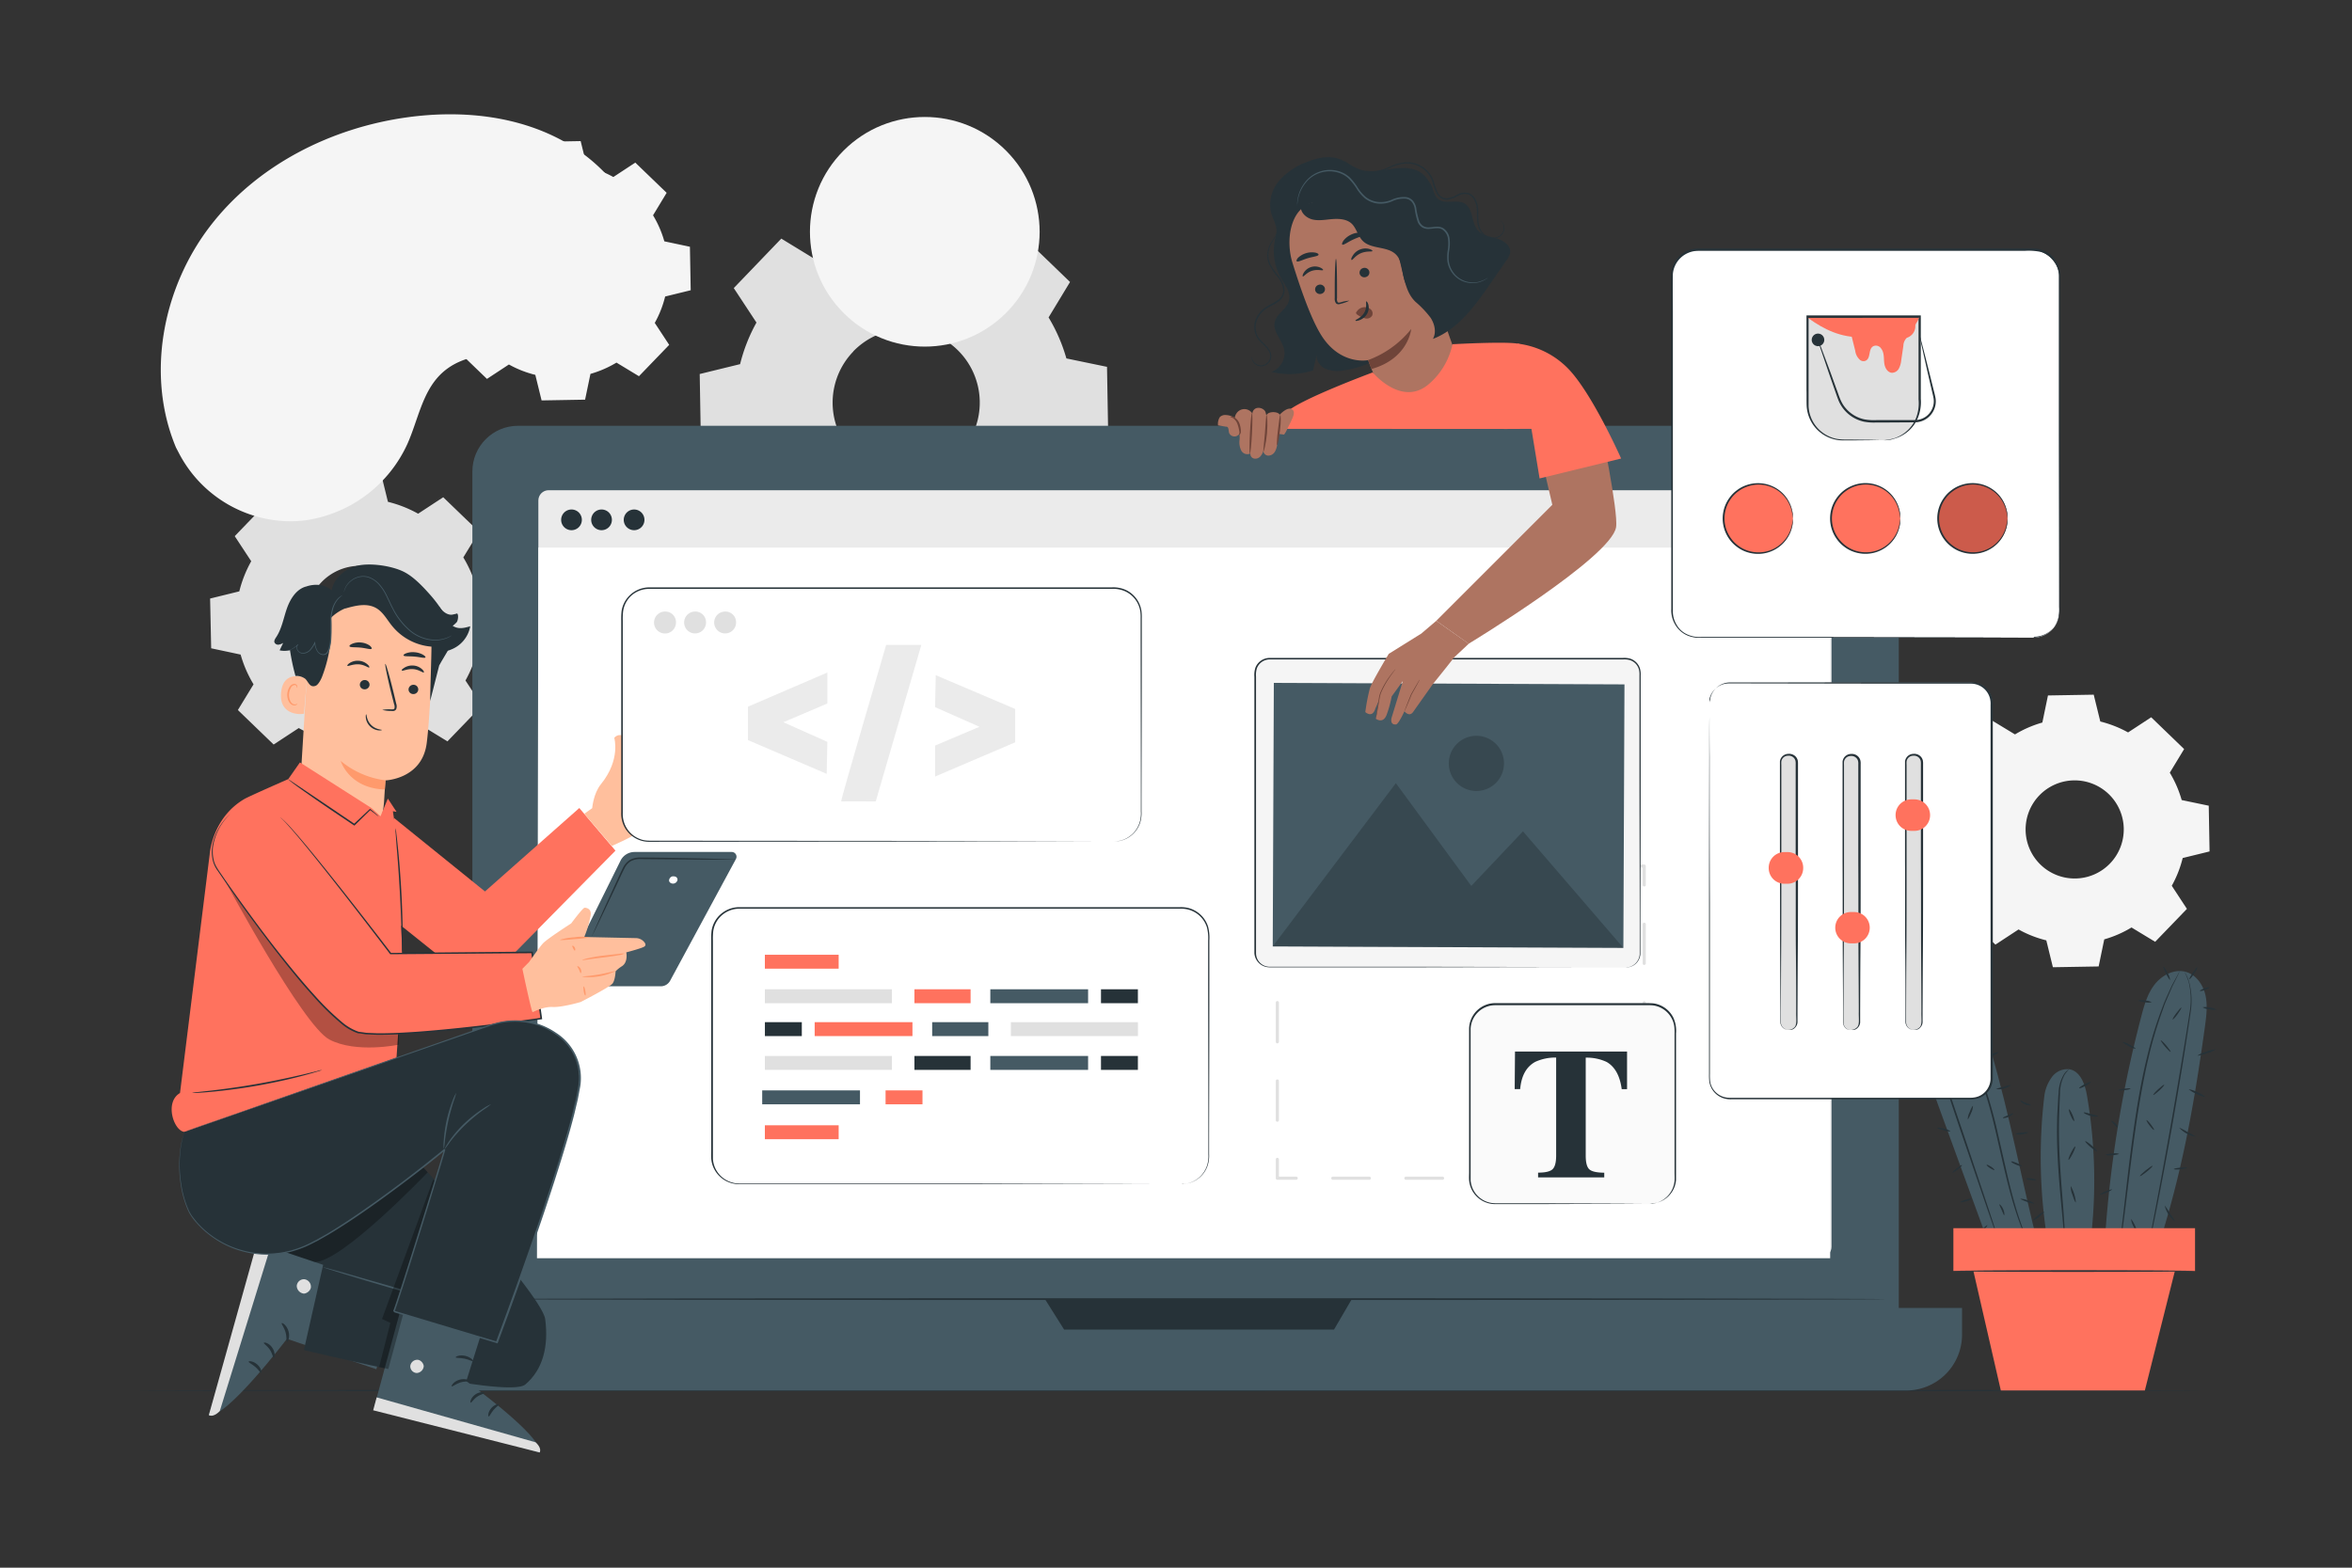 <svg xmlns="http://www.w3.org/2000/svg" viewBox="0 0 750 500"><rect x="0" y="0" width="750" height="500" fill="#333333" stroke="none"/><g id="background-complete"><path d="M260.44,83a53.44,53.44,0,0,1,13.07-5.69l2.69-12.94,21.87-.38,3.15,12.84A53.27,53.27,0,0,1,314.48,82l11-7.25,15.73,15.19-6.84,11.3a53.86,53.86,0,0,1,5.68,13.08L353,117l.38,21.86L340.58,142a53.34,53.34,0,0,1-5.22,13.27l7.25,11.05-15.19,15.73-11.3-6.85a53.41,53.41,0,0,1-13.07,5.68l-2.7,12.94-21.86.38-3.15-12.83a53.51,53.51,0,0,1-13.26-5.22L251,183.41l-15.73-15.19,6.85-11.29a53.64,53.64,0,0,1-5.68-13.08l-12.94-2.69-.38-21.87L236,116.14a53.66,53.66,0,0,1,5.22-13.26l-7.24-11L249.14,76.1,260.44,83Zm11.65,29.12a23.46,23.46,0,1,0,33.17-.58A23.45,23.45,0,0,0,272.09,112.07Z" style="fill:#e0e0e0"></path><path d="M161.28,57.08a34.26,34.26,0,0,1,8.3-3.61l1.71-8.21L185.16,45l2,8.15a33.83,33.83,0,0,1,8.42,3.31l7-4.6,10,9.64-4.34,7.17a33.84,33.84,0,0,1,3.6,8.3L220,78.7l.25,13.87-8.15,2a33.83,33.83,0,0,1-3.31,8.42l4.6,7-9.64,10-7.17-4.34a34.39,34.39,0,0,1-8.3,3.6l-1.71,8.22-13.87.24-2-8.15a33.83,33.83,0,0,1-8.42-3.31l-7,4.6-10-9.64,4.35-7.17a34,34,0,0,1-3.61-8.3L137.85,94l-.24-13.87,8.15-2a33.83,33.83,0,0,1,3.31-8.42l-4.6-7,9.64-10,7.17,4.35Zm7.4,18.48a14.89,14.89,0,1,0,21-.37A14.9,14.9,0,0,0,168.68,75.56Z" style="fill:#f5f5f5"></path><path d="M642.53,234.24a35.66,35.66,0,0,1,8.73-3.79l1.79-8.64,14.59-.25,2.1,8.56a36.44,36.44,0,0,1,8.86,3.48l7.37-4.83,10.5,10.14-4.57,7.53a36,36,0,0,1,3.79,8.73l8.63,1.8.26,14.59-8.57,2.1a35.73,35.73,0,0,1-3.48,8.85l4.83,7.37-10.13,10.5-7.54-4.57A35.66,35.66,0,0,1,671,299.6l-1.79,8.64-14.59.25-2.1-8.57a35.43,35.43,0,0,1-8.85-3.48l-7.38,4.84-10.49-10.14,4.57-7.54a35.62,35.62,0,0,1-3.8-8.72l-8.63-1.8-.26-14.59,8.57-2.1a35.43,35.43,0,0,1,3.48-8.85l-4.83-7.37L635,229.67l7.54,4.57Zm7.78,19.43a15.65,15.65,0,1,0,22.13-.39A15.66,15.66,0,0,0,650.31,253.67Z" style="fill:#f5f5f5"></path><path d="M94.07,164.53a38.67,38.67,0,0,1,9.49-4.12l2-9.39,15.86-.28,2.28,9.31a38.68,38.68,0,0,1,9.63,3.79l8-5.25,11.41,11-5,8.19a38.67,38.67,0,0,1,4.12,9.49l9.39,2,.28,15.86-9.31,2.29a38.77,38.77,0,0,1-3.79,9.62l5.25,8-11,11.41-8.19-5a38.67,38.67,0,0,1-9.49,4.12L123,245l-15.86.28L104.88,236a38.77,38.77,0,0,1-9.62-3.79l-8,5.25-11.41-11,5-8.2a38.67,38.67,0,0,1-4.12-9.49l-9.39-2L67,190.9l9.31-2.29A38.77,38.77,0,0,1,80.11,179l-5.26-8,11-11.41,8.2,5Zm8.46,21.13a17,17,0,1,0,24.06-.42A17,17,0,0,0,102.53,185.66Z" style="fill:#e0e0e0"></path></g><g id="background-simple"><path d="M56.13,142.76l.83,1.58a40.31,40.31,0,0,0,35.49,21.92,37.92,37.92,0,0,0,5.73-.43,42.33,42.33,0,0,0,31.75-24.29c3.34-7.51,4.69-16.31,10.5-22.08,7.57-7.5,19.59-7,30.13-6s22.56,1.46,30.1-6.08c4.71-4.72,6.56-11.73,6.62-18.44.16-17.77-11.19-34.37-26.39-43.22s-33.63-10.7-51-8.31c-24.36,3.36-48.07,15.25-63.1,35S46.51,119.87,56.13,142.76Z" style="fill:#f5f5f5"></path><circle cx="294.89" cy="73.93" r="36.62" transform="translate(34.1 230.17) rotate(-45)" style="fill:#f5f5f5"></circle></g><g id="Floor"><path d="M702.37,443.48c0,.15-147.54.26-329.49.26s-329.53-.11-329.53-.26,147.51-.26,329.53-.26S702.37,443.34,702.37,443.48Z" style="fill:#263238"></path></g><g id="Plant"><path d="M634.84,335.07c-1.92-6.55-7-9.92-12.74-10-5.19,1.13-7,6.36-7.42,11.65s1.44,10.48,3.26,15.47q8.77,24,17.53,48.06l14.65-2.2C644.59,376.47,641.1,356.43,634.84,335.07Z" style="fill:#455a64"></path><path d="M622.3,324.62a19.94,19.94,0,0,0-1.69,2.46,16.86,16.86,0,0,0-1.92,7.79A35.74,35.74,0,0,0,621,346.65c1.47,4.32,3.08,9.07,4.78,14.05l8.57,25.58,2.54,7.78.67,2.12a4.09,4.09,0,0,1,.19.75,3.77,3.77,0,0,1-.3-.72c-.19-.52-.44-1.22-.76-2.09-.66-1.87-1.58-4.5-2.7-7.71l-8.73-25.53c-1.68-5-3.27-9.75-4.73-14.08a35.15,35.15,0,0,1-2.21-11.94,16.55,16.55,0,0,1,2.13-7.88A9,9,0,0,1,622.3,324.62Z" style="fill:#263238"></path><path d="M646.85,396.59a3.84,3.84,0,0,1-.36-.69c-.21-.47-.55-1.14-.92-2-.78-1.78-1.78-4.4-2.85-7.71s-2.15-7.29-3.22-11.75-2.17-9.38-3.36-14.53-2.57-10-4.07-14.31a81.17,81.17,0,0,0-4.74-11.17,60.57,60.57,0,0,0-4.26-7c-.54-.81-1-1.38-1.31-1.8a3.18,3.18,0,0,1-.44-.65,5.34,5.34,0,0,1,.52.58c.32.4.83.95,1.4,1.74a53.2,53.2,0,0,1,4.42,6.93,77.21,77.21,0,0,1,4.88,11.18,145.22,145.22,0,0,1,4.13,14.36c1.17,5.15,2.29,10.06,3.32,14.53s2.08,8.45,3.1,11.76,2,5.94,2.67,7.74c.34.91.65,1.6.83,2.07A3.69,3.69,0,0,1,646.85,396.59Z" style="fill:#263238"></path><path d="M618.11,349.73c0,.14-.75.49-1.76.78s-1.87.41-1.91.27.75-.5,1.76-.79S618.07,349.58,618.11,349.73Z" style="fill:#263238"></path><path d="M616.14,339.75a7.29,7.29,0,0,1-2.47.37,7.54,7.54,0,0,1-2.5,0,8.57,8.57,0,0,1,5-.4Z" style="fill:#263238"></path><path d="M617.43,330.51c-.09.12-.91-.37-1.83-1.09s-1.59-1.39-1.5-1.51.91.37,1.83,1.09S617.52,330.39,617.43,330.51Z" style="fill:#263238"></path><path d="M621.58,321.84c.15,0,.13.74.15,1.61s0,1.58-.12,1.61-.42-.68-.43-1.6S621.43,321.81,621.58,321.84Z" style="fill:#263238"></path><path d="M630.91,325.47c.12.08-.21.82-.74,1.65s-1.07,1.44-1.19,1.36.2-.82.74-1.65S630.78,325.39,630.91,325.47Z" style="fill:#263238"></path><path d="M637.28,335.57c.06.14-.68.61-1.66,1.06s-1.83.69-1.89.56.68-.61,1.66-1.06S637.22,335.43,637.28,335.57Z" style="fill:#263238"></path><path d="M641.32,346.06a6.74,6.74,0,0,1-4.83,1.31,9.12,9.12,0,0,1,2.4-.72A9.62,9.62,0,0,1,641.32,346.06Z" style="fill:#263238"></path><path d="M624.62,343.71c-.15,0-.07-.78.16-1.65s.55-1.55.69-1.51.07.78-.16,1.65S624.76,343.75,624.62,343.71Z" style="fill:#263238"></path><path d="M627.47,357a5.07,5.07,0,0,1,.58-2.23c.45-1.19.94-2.1,1.08-2.05a5.07,5.07,0,0,1-.58,2.24C628.09,356.11,627.61,357,627.47,357Z" style="fill:#263238"></path><path d="M621.9,360.86a5.28,5.28,0,0,1-2.13-.38c-1.15-.31-2.07-.59-2-.74s1-.1,2.18.22S622,360.72,621.9,360.86Z" style="fill:#263238"></path><path d="M625.64,371.62c.09.12-.52.74-1.36,1.39s-1.59,1.09-1.68,1,.51-.74,1.35-1.4S625.54,371.5,625.64,371.62Z" style="fill:#263238"></path><path d="M628.72,382.37c0,.14-.73.49-1.72.77s-1.82.4-1.86.25.73-.49,1.71-.77S628.67,382.22,628.72,382.37Z" style="fill:#263238"></path><path d="M642,355.12c.09.12-.56.68-1.52,1.09s-1.8.48-1.83.33.71-.45,1.62-.83S641.89,355,642,355.12Z" style="fill:#263238"></path><path d="M644.7,371.93c-.05.14-.86-.07-1.79-.46s-1.64-.83-1.59-1,.87.07,1.8.47S644.76,371.79,644.7,371.93Z" style="fill:#263238"></path><path d="M648.81,383.87a5.71,5.71,0,0,1-2.37-.53c-1.26-.44-2.24-.9-2.19-1a5.63,5.63,0,0,1,2.37.54A5.54,5.54,0,0,1,648.81,383.87Z" style="fill:#263238"></path><path d="M629.77,394.13c-.08-.14.86-.83,1.94-1.75s1.91-1.74,2-1.64-.55,1.1-1.68,2.05A5,5,0,0,1,629.77,394.13Z" style="fill:#263238"></path><path d="M639.08,387.59c-.15,0-.39-.78-.8-1.71s-.82-1.65-.7-1.75.76.53,1.2,1.54S639.22,387.58,639.08,387.59Z" style="fill:#263238"></path><path d="M636,373.16c-.08.12-.71-.15-1.41-.6s-1.18-.93-1.1-1.06.71.15,1.4.6S636,373,636,373.16Z" style="fill:#263238"></path><path d="M646.7,361.16c0,.14-.82.49-2,.61a3.34,3.34,0,0,1-2-.18c0-.15.9-.24,2-.36S646.66,361,646.7,361.16Z" style="fill:#263238"></path><path d="M647.59,352.43c0,.15-.89.21-1.87-.2s-1.57-1.06-1.47-1.17.78.31,1.68.67S647.6,352.28,647.59,352.43Z" style="fill:#263238"></path><path d="M649.28,376.32c0,.15-.76.17-1.65.05S646,376,646,375.89s.76-.17,1.66-.05S649.3,376.18,649.28,376.32Z" style="fill:#263238"></path><path d="M676.2,360.28c-.11.11-.84-.43-1.64-1.2s-1.37-1.49-1.26-1.6.84.43,1.64,1.21S676.3,360.18,676.2,360.28Z" style="fill:#263238"></path><path d="M703.13,327.22c.45-3.29.86-6.66.12-9.89s-2.89-6.33-6.06-7.31c-3.62-1.11-7.62.86-10,3.82s-3.43,6.71-4.39,10.37a378.3,378.3,0,0,0-11.93,77.15l14.89,3.54C695,378.44,699.3,355,703.13,327.22Z" style="fill:#455a64"></path><path d="M695.11,309.71s0,.08-.1.23-.18.4-.31.66l-1.25,2.52c-.26.54-.6,1.13-.89,1.81s-.61,1.43-.95,2.22-.71,1.65-1.09,2.55-.69,1.89-1.06,2.92a130.7,130.7,0,0,0-4.33,14.66c-1.35,5.6-2.48,11.83-3.52,18.4-2,13.15-3.27,25.14-4.42,33.79-.57,4.32-1.05,7.82-1.45,10.23l-.45,2.77c0,.29-.09.53-.13.72a1,1,0,0,1-.06.25.75.75,0,0,1,0-.26c0-.19,0-.43.07-.72.09-.68.21-1.61.35-2.79.33-2.41.76-5.92,1.28-10.25,1.06-8.65,2.25-20.65,4.27-33.82,1-6.58,2.19-12.83,3.57-18.44a123.58,123.58,0,0,1,4.45-14.68c.38-1,.75-2,1.1-2.91l1.13-2.54c.36-.79.69-1.53,1-2.21s.66-1.26.94-1.8l1.35-2.47c.14-.26.26-.46.36-.64S695.1,309.7,695.11,309.71Z" style="fill:#263238"></path><path d="M696.5,309.85a10.78,10.78,0,0,1,1.55,3.29,23.23,23.23,0,0,1,.46,9.9c-1.19,8.3-3,19.72-5.2,32.32s-4.38,24-6,32.17c-.84,4.1-1.54,7.42-2,9.71l-.6,2.63c-.06.27-.12.49-.16.68a.74.74,0,0,1-.08.23.87.87,0,0,1,0-.24l.12-.69c.12-.66.28-1.54.49-2.66.45-2.35,1.09-5.66,1.87-9.74,1.58-8.22,3.7-19.6,5.89-32.19s4.08-24,5.36-32.27a23.76,23.76,0,0,0-.28-9.79A20,20,0,0,0,696.5,309.85Z" style="fill:#263238"></path><path d="M703.29,349.9a8.58,8.58,0,0,1-2.79-1,8.44,8.44,0,0,1-2.56-1.5,8,8,0,0,1,2.79,1A8.14,8.14,0,0,1,703.29,349.9Z" style="fill:#263238"></path><path d="M706.56,334.68a9.06,9.06,0,0,1-2.87,1.26,9.43,9.43,0,0,1-3,.75,9.06,9.06,0,0,1,2.87-1.26A9.43,9.43,0,0,1,706.56,334.68Z" style="fill:#263238"></path><path d="M706.8,322a4.79,4.79,0,0,1-2.27-.1,4.88,4.88,0,0,1-2.17-.63,5.07,5.07,0,0,1,2.26.1A4.89,4.89,0,0,1,706.8,322Z" style="fill:#263238"></path><path d="M692,312.53c-.14.07-.72-.82-1.31-2s-.95-2.15-.81-2.22.71.82,1.3,2A5.5,5.5,0,0,1,692,312.53Z" style="fill:#263238"></path><path d="M686.12,319.64a4.46,4.46,0,0,1-2.17,0c-1.18-.14-2.12-.37-2.1-.52a4.43,4.43,0,0,1,2.16,0A4.58,4.58,0,0,1,686.12,319.64Z" style="fill:#263238"></path><path d="M681,334.48a5.35,5.35,0,0,1-2.2-.83c-1.14-.59-2-1.18-1.95-1.32a5.24,5.24,0,0,1,2.2.84C680.19,333.76,681.06,334.35,681,334.48Z" style="fill:#263238"></path><path d="M679.39,347.22c0,.14-.87.37-2,.49s-2,.11-2,0,.88-.37,2-.5S679.38,347.07,679.39,347.22Z" style="fill:#263238"></path><path d="M675.69,368c0,.15-.93.35-2.1.44a4.44,4.44,0,0,1-2.15-.09c0-.15.93-.35,2.1-.45A4.51,4.51,0,0,1,675.69,368Z" style="fill:#263238"></path><path d="M673.45,379.37c0,.14-.76.61-1.82,1.05s-2,.68-2,.54.76-.61,1.82-1S673.39,379.23,673.45,379.37Z" style="fill:#263238"></path><path d="M681.63,393.35a6.35,6.35,0,0,1-1.29-2.18,6.09,6.09,0,0,1-.79-2.41,11.67,11.67,0,0,1,2.08,4.59Z" style="fill:#263238"></path><path d="M686.4,371.85c.09.12-.73.94-1.84,1.84s-2.08,1.54-2.18,1.42.73-.94,1.84-1.84S686.3,371.73,686.4,371.85Z" style="fill:#263238"></path><path d="M686.87,360.38c-.12.09-.75-.54-1.41-1.4s-1.1-1.64-1-1.73.75.54,1.41,1.4S687,360.29,686.87,360.38Z" style="fill:#263238"></path><path d="M690.11,346c.1.11-.59.92-1.56,1.81s-1.82,1.52-1.92,1.41.59-.92,1.56-1.81S690,345.86,690.11,346Z" style="fill:#263238"></path><path d="M692.16,335.48c-.11.1-.91-.66-1.78-1.69s-1.47-1.94-1.36-2,.91.66,1.78,1.69S692.28,335.39,692.16,335.48Z" style="fill:#263238"></path><path d="M695.58,321.37c.12.09-.41,1-1.17,2.05s-1.48,1.82-1.6,1.73.4-1,1.16-2S695.45,321.28,695.58,321.37Z" style="fill:#263238"></path><path d="M700.71,308.48c.13.08-.35,1-1.05,2.06s-1.38,1.85-1.51,1.76.35-1,1.06-2.06S700.59,308.39,700.71,308.48Z" style="fill:#263238"></path><path d="M704.55,314.91c.06.14-.59.51-1.43.82s-1.58.45-1.63.31.59-.51,1.44-.82S704.5,314.77,704.55,314.91Z" style="fill:#263238"></path><path d="M700.18,362.54a9.17,9.17,0,0,1-5.29-2.87,15.49,15.49,0,0,1,2.66,1.4A15.93,15.93,0,0,1,700.18,362.54Z" style="fill:#263238"></path><path d="M697.42,372.46c0,.15-.92.36-2.09.48s-2.13.08-2.14-.07.92-.36,2.09-.47S697.41,372.31,697.42,372.46Z" style="fill:#263238"></path><path d="M693.58,389.55a8.64,8.64,0,0,1-3.3-5.07,17.47,17.47,0,0,1,1.65,2.54A17.8,17.8,0,0,1,693.58,389.55Z" style="fill:#263238"></path><path d="M668.58,395.17c-.09-.12.59-.75,1.51-1.4s1.74-1.07,1.82-.95-.59.75-1.51,1.4S668.66,395.29,668.58,395.17Z" style="fill:#263238"></path><path d="M665.52,349.59c-.6-3.63-2.09-8-5.72-8.57a6.12,6.12,0,0,0-5.62,2.68,12.69,12.69,0,0,0-2.31,6.07A165.39,165.39,0,0,0,653,396.36l13.32,1.95A159.84,159.84,0,0,0,665.52,349.59Z" style="fill:#455a64"></path><path d="M659.8,341a14.48,14.48,0,0,0-1.41,1.72,12.52,12.52,0,0,0-1.49,5.8c-.11,2.57-.27,5.66-.33,9.06s0,7.17.19,11.1c.39,7.88,1.08,15,1.42,20.15.18,2.58.29,4.68.35,6.12,0,.67,0,1.22,0,1.67a.29.29,0,1,1-.12,0l-.15-1.65c-.14-1.54-.32-3.6-.54-6.1-.46-5.15-1.22-12.26-1.6-20.16-.19-3.94-.24-7.71-.15-11.14,0-1.71.13-3.34.21-4.86s.14-2.93.26-4.22a12.16,12.16,0,0,1,1.72-5.9A5.32,5.32,0,0,1,659.8,341Z" style="fill:#263238"></path><path d="M666.73,345.06c.08.15-.69.72-1.73,1.28s-1.94.87-2,.72.7-.72,1.73-1.27S666.65,344.91,666.73,345.06Z" style="fill:#263238"></path><path d="M669,356a3.72,3.72,0,0,1-2.39-.11c-1.3-.33-2.22-.92-2.15-1.07s1.07.16,2.3.47S669,355.78,669,356Z" style="fill:#263238"></path><path d="M668.77,367.26c-.11.13-1.06-.5-2.12-1.4s-1.82-1.74-1.71-1.87,1.06.49,2.11,1.4S668.88,367.13,668.77,367.26Z" style="fill:#263238"></path><rect x="622.89" y="391.72" width="77.06" height="13.66" style="fill:#FF725E"></rect><polygon points="628.65 402.67 638.02 443.48 683.95 443.48 694.2 402.67 628.65 402.67" style="fill:#FF725E"></polygon><path d="M699.91,405.39c0,.15-17.38.27-38.82.27s-38.82-.12-38.82-.27,17.38-.27,38.82-.27S699.91,405.24,699.91,405.39Z" style="fill:#263238"></path><path d="M661.39,357.55c-.16.07-.65-.71-1.1-1.74s-.69-1.91-.53-2,.65.71,1.1,1.74S661.55,357.48,661.39,357.55Z" style="fill:#263238"></path><path d="M659.61,369.92c-.15-.08.2-1.09.79-2.27s1.2-2.06,1.35-2-.2,1.09-.8,2.27S659.76,370,659.61,369.92Z" style="fill:#263238"></path><path d="M661.94,383.52c-.17.05-.66-1.08-1.11-2.53a6.42,6.42,0,0,1-.52-2.71,12.36,12.36,0,0,1,1.63,5.24Z" style="fill:#263238"></path><path d="M648.44,389.15c-.11-.13.56-.83,1.48-1.57s1.77-1.21,1.87-1.08-.56.84-1.48,1.57S648.55,389.28,648.44,389.15Z" style="fill:#263238"></path></g><g id="character-2"><g id="Device"><rect x="150.63" y="135.8" width="454.85" height="300.79" rx="14.57" style="fill:#455a64"></rect><path d="M132.85,417.16h492.8a0,0,0,0,1,0,0v8.52a17.8,17.8,0,0,1-17.8,17.8H150.65a17.8,17.8,0,0,1-17.8-17.8v-8.52a0,0,0,0,1,0,0Z" style="fill:#455a64"></path><polygon points="333.21 414.34 339.33 424.07 425.38 424.07 431.06 414.34 333.21 414.34" style="fill:#263238"></polygon><rect x="171.67" y="156.35" width="412.36" height="244.6" rx="3.27" style="fill:#ebebeb"></rect><polygon points="583.6 401.31 171.23 401.31 171.68 174.63 583.6 174.63 583.6 401.31" style="fill:#fff"></polygon><path d="M205.5,165.8a3.3,3.3,0,1,1-3.3-3.3A3.29,3.29,0,0,1,205.5,165.8Z" style="fill:#263238"></path><path d="M185.54,165.8a3.3,3.3,0,1,1-3.3-3.3A3.29,3.29,0,0,1,185.54,165.8Z" style="fill:#263238"></path><path d="M195.12,165.8a3.3,3.3,0,1,1-3.3-3.3A3.29,3.29,0,0,1,195.12,165.8Z" style="fill:#263238"></path><path d="M601.57,414.34c0,.17-101,.3-225.46.3s-225.48-.13-225.48-.3,100.93-.29,225.48-.29S601.57,414.18,601.57,414.34Z" style="fill:#263238"></path><path d="M524.31,376.28h-6a.5.5,0,0,1,0-1h5.5v-5.5a.5.5,0,0,1,.5-.5.5.5,0,0,1,.5.5v6A.5.5,0,0,1,524.31,376.28Z" style="fill:#e0e0e0"></path><path d="M506.64,376.28H495a.5.5,0,0,1,0-1h11.66a.5.5,0,0,1,0,1Zm-23.33,0H471.65a.5.5,0,0,1,0-1h11.66a.5.5,0,0,1,0,1Zm-23.33,0H448.32a.5.5,0,1,1,0-1H460a.5.5,0,0,1,0,1Zm-23.33,0H425a.5.5,0,0,1,0-1h11.66a.5.5,0,0,1,0,1Z" style="fill:#e0e0e0"></path><path d="M413.32,376.28h-6a.5.5,0,0,1-.5-.5v-6a.5.5,0,0,1,.5-.5.5.5,0,0,1,.5.5v5.5h5.5a.5.5,0,0,1,0,1Z" style="fill:#e0e0e0"></path><path d="M407.32,357.78a.51.51,0,0,1-.5-.5V344.77a.5.5,0,0,1,.5-.5.5.5,0,0,1,.5.5v12.51A.5.5,0,0,1,407.32,357.78Zm0-25a.5.5,0,0,1-.5-.5v-12.5a.5.5,0,0,1,.5-.5.5.5,0,0,1,.5.5v12.5A.5.5,0,0,1,407.32,332.76Zm0-25a.51.51,0,0,1-.5-.5V294.75a.5.5,0,0,1,.5-.5.5.5,0,0,1,.5.5v12.51A.5.5,0,0,1,407.32,307.76Z" style="fill:#e0e0e0"></path><path d="M407.32,282.74a.5.5,0,0,1-.5-.5v-6a.51.51,0,0,1,.5-.5h6a.5.5,0,0,1,.5.5.5.5,0,0,1-.5.5h-5.5v5.5A.5.5,0,0,1,407.32,282.74Z" style="fill:#e0e0e0"></path><path d="M506.64,276.74H495a.5.5,0,0,1-.5-.5.5.5,0,0,1,.5-.5h11.66a.5.5,0,0,1,.5.5A.5.5,0,0,1,506.64,276.74Zm-23.33,0H471.65a.5.5,0,0,1-.5-.5.5.5,0,0,1,.5-.5h11.66a.5.5,0,0,1,.5.5A.5.5,0,0,1,483.31,276.74Zm-23.33,0H448.32a.5.5,0,0,1-.5-.5.5.5,0,0,1,.5-.5H460a.5.5,0,0,1,.5.5A.5.5,0,0,1,460,276.74Zm-23.33,0H425a.5.5,0,0,1-.5-.5.5.5,0,0,1,.5-.5h11.66a.5.5,0,0,1,.5.5A.5.5,0,0,1,436.65,276.74Z" style="fill:#e0e0e0"></path><path d="M524.31,282.74a.5.5,0,0,1-.5-.5v-5.5h-5.5a.5.5,0,0,1-.5-.5.5.5,0,0,1,.5-.5h6a.51.51,0,0,1,.5.5v6A.5.5,0,0,1,524.31,282.74Z" style="fill:#e0e0e0"></path><path d="M524.31,357.78a.5.5,0,0,1-.5-.5V344.77a.5.5,0,0,1,.5-.5.5.5,0,0,1,.5.5v12.51A.51.51,0,0,1,524.31,357.78Zm0-25a.5.5,0,0,1-.5-.5v-12.5a.5.5,0,0,1,.5-.5.5.5,0,0,1,.5.5v12.5A.5.5,0,0,1,524.31,332.76Zm0-25a.5.5,0,0,1-.5-.5v-12.5a.5.5,0,0,1,.5-.5.5.5,0,0,1,.5.5v12.5A.5.5,0,0,1,524.31,307.75Z" style="fill:#e0e0e0"></path></g><path d="M408,72.32a17.45,17.45,0,0,0,.38,16.19c1.35,2.36,3.36,4.84,2.63,7.48s-3.88,4-4.51,6.67c-.74,3.11,2.34,5.74,3,8.84a6.35,6.35,0,0,1-4.11,7.11,24.79,24.79,0,0,0,13.34-.47c.41-1.81.83-3.61,1.24-5.42-.52,1.94.83,4,2.63,4.87a10.44,10.44,0,0,0,5.92.54,31.68,31.68,0,0,0,23-15.78" style="fill:#263238"></path><path d="M464.82,72c-1.5-1.59-3.37-2.84-4.7-4.58-2.85-3.74-3-9.39-6.81-12.18-2.71-2-6.41-1.83-9.75-1.34s-6.84,1.22-10,.12c-2.34-.8-4.26-2.52-6.58-3.33-3.32-1.16-7-.33-10.31,1a21.35,21.35,0,0,0-8.87,6.09,11.54,11.54,0,0,0-2.46,10.13c.48,1.69,1.44,3.24,1.65,5,.24,1.92-.47,3.83-.55,5.76a9.16,9.16,0,0,0,6.81,9l36,18.16c5.55-.47,16-8,18-13.21S468.63,76,464.82,72Z" style="fill:#263238"></path><path d="M412.11,83.7c-2.15-7-.77-17.08,6.34-19l23.38-2.82A4.25,4.25,0,0,1,447,64.57l17.77,50a.92.92,0,0,0,1.41-.15.3.3,0,0,1,.52.25c-.78,4.64.13,15.48-13.87,16.4-3.13.2-9.28.45-11-2.46l-3.32-8c-1.62-4.11-2.26-5.8-2.24-5.76s-9.32,1.91-15.44-8.75C417.73,100.81,414.5,91.45,412.11,83.7Z" style="fill:#ae7461"></path><path d="M419.43,92.75a1.56,1.56,0,0,0,2,.93,1.5,1.5,0,0,0,1-1.89,1.56,1.56,0,0,0-2-.93A1.5,1.5,0,0,0,419.43,92.75Z" style="fill:#263238"></path><path d="M433.6,87.42a1.55,1.55,0,0,0,2,.92,1.49,1.49,0,0,0,1-1.89,1.56,1.56,0,0,0-2-.93A1.51,1.51,0,0,0,433.6,87.42Z" style="fill:#263238"></path><path d="M415.44,88.16c.27.18,1.2-1.27,3-1.81s3.35.08,3.47-.23c.06-.14-.28-.52-1-.82a4.19,4.19,0,0,0-2.86-.12,4.24,4.24,0,0,0-2.27,1.74C415.36,87.58,415.31,88.08,415.44,88.16Z" style="fill:#263238"></path><path d="M431,82.91c.31.14,1.16-1.4,3-2.17s3.54-.36,3.64-.68c.05-.15-.34-.48-1.1-.68a4.7,4.7,0,0,0-3,.26,4.63,4.63,0,0,0-2.24,2C430.82,82.34,430.81,82.85,431,82.91Z" style="fill:#263238"></path><path d="M430.27,95.9a11,11,0,0,0-2.74.52c-.42.11-.83.18-1-.07a2.08,2.08,0,0,1-.18-1.28c0-1.12,0-2.28,0-3.51,0-5-.14-9-.34-9s-.38,4-.39,9c0,1.22,0,2.38,0,3.5a2.48,2.48,0,0,0,.39,1.65,1.1,1.1,0,0,0,.89.33,3.31,3.31,0,0,0,.72-.17A11.64,11.64,0,0,0,430.27,95.9Z" style="fill:#263238"></path><path d="M436.21,114.86A31.43,31.43,0,0,0,450,104.93s-.82,9.44-12.67,12.77Z" style="fill:#6f4439"></path><path d="M432.58,99.46a3.07,3.07,0,0,1,2.55-1.5,2.78,2.78,0,0,1,2,.73,1.73,1.73,0,0,1,.4,2,2,2,0,0,1-2.11.87,6.39,6.39,0,0,1-2.31-1,1.78,1.78,0,0,1-.55-.43.54.54,0,0,1-.08-.61" style="fill:#6f4439"></path><path d="M435.68,96.13c-.27.08.37,1.79-.63,3.55s-2.91,2.29-2.83,2.53.53.17,1.31-.1a4.65,4.65,0,0,0,2.4-2,4,4,0,0,0,.41-2.94C436.14,96.42,435.79,96.08,435.68,96.13Z" style="fill:#263238"></path><path d="M428,78c.38.3,1.71-.77,3.52-1.61S435,75.16,435,74.67c0-.23-.47-.44-1.25-.48a6.45,6.45,0,0,0-2.94.65,6.61,6.61,0,0,0-2.38,1.87C428,77.34,427.86,77.84,428,78Z" style="fill:#263238"></path><path d="M413.53,83.36c.46.27,1.78-.49,3.47-1s3.21-.6,3.44-1.07c.1-.23-.23-.54-.95-.71a6.44,6.44,0,0,0-5.57,1.64C413.42,82.79,413.33,83.23,413.53,83.36Z" style="fill:#263238"></path><path d="M447,61.36c-1.75-1.08-4-1-6-.85a112.53,112.53,0,0,0-26.19,5.16c-.23,2.1,1.73,3.88,3.8,4.35s4.21,0,6.32-.15,4.45,0,6,1.38,2.05,4,3.64,5.6c2.73,2.72,7.85,1.59,10.57,4.33,2.05,2.06,1.85,5.4,2.71,8.18a10.57,10.57,0,0,0,6.72,6.79,10.73,10.73,0,0,0,7.66-.48l-11.64-29C449.81,64.64,448.89,62.49,447,61.36Z" style="fill:#263238"></path><path d="M477.35,76.09c-2.13-.62-4.55-.89-6-2.51-2.18-2.36-1.47-6.69-4.11-8.54-2.4-1.68-6.24.28-8.57-1.5-1.83-1.38-1.49-3.53-2.62-5s-4.1-1.77-5.67-.79l-4.19,24.76c1.73,6.82,2.09,10.72,5.16,13.74a31.83,31.83,0,0,1,4.86,5.13c1.29,2,1.87,4.63.72,6.71,8-3.06,13.4-10.52,18.28-17.59l5.17-7.47a5.82,5.82,0,0,0,1.19-2.54C481.77,78.32,479.47,76.71,477.35,76.09Z" style="fill:#263238"></path><path d="M474.48,88.56a4.33,4.33,0,0,1-.76.55,8,8,0,0,1-2.49,1,8.23,8.23,0,0,1-4.21-.21,7.93,7.93,0,0,1-4.33-3.44,8.32,8.32,0,0,1-1.14-3.07,13.2,13.2,0,0,1,.1-3.54,12.81,12.81,0,0,0,.09-3.66,4.21,4.21,0,0,0-1.95-3.07c-1.15-.6-2.56-.21-4-.12a3.89,3.89,0,0,1-2.22-.43,3.78,3.78,0,0,1-1.48-1.76,24.1,24.1,0,0,1-1-4.42,4.63,4.63,0,0,0-.91-2,3,3,0,0,0-1.85-1,8.55,8.55,0,0,0-4.41.81,9.36,9.36,0,0,1-4.54.73,8.33,8.33,0,0,1-4.12-1.65A13.55,13.55,0,0,1,432.5,60,18.77,18.77,0,0,0,430.11,57a8.27,8.27,0,0,0-3.1-1.86,9.67,9.67,0,0,0-10.83,3.39,11.8,11.8,0,0,0-1.92,3.66,14.65,14.65,0,0,0-.61,3.5.6.6,0,0,1,0-.23c0-.16,0-.39,0-.7a11.52,11.52,0,0,1,.44-2.62A11.68,11.68,0,0,1,416,58.31a10,10,0,0,1,11.18-3.62,9,9,0,0,1,3.28,1.94,18.69,18.69,0,0,1,2.46,3.16,13.28,13.28,0,0,0,2.66,3.09,7.76,7.76,0,0,0,3.88,1.53,8.85,8.85,0,0,0,4.32-.7,9,9,0,0,1,4.66-.84,3.51,3.51,0,0,1,2.15,1.2,5.35,5.35,0,0,1,1,2.16,24.35,24.35,0,0,0,1,4.35,3.27,3.27,0,0,0,1.29,1.54,3.4,3.4,0,0,0,1.95.38c.7,0,1.4-.16,2.12-.19a4,4,0,0,1,2.12.38,4.59,4.59,0,0,1,2.17,3.39,12.89,12.89,0,0,1-.11,3.79,12.91,12.91,0,0,0-.13,3.43,7.94,7.94,0,0,0,1.06,3,7.76,7.76,0,0,0,4.12,3.36,8.16,8.16,0,0,0,4.08.28A9.61,9.61,0,0,0,474.48,88.56Z" style="fill:#455a64"></path><path d="M478.58,70.42a1.62,1.62,0,0,1,.55.51A3,3,0,0,1,479.7,73a3.27,3.27,0,0,1-.51,1.5,3.32,3.32,0,0,1-1.45,1.22,4.26,4.26,0,0,1-4.4-.53,5.51,5.51,0,0,1-1.65-2.08,7.66,7.66,0,0,1-.65-2.8c-.17-2,.18-4.1-.71-6.06A3.85,3.85,0,0,0,468.19,62a4.31,4.31,0,0,0-3.23.46,10.66,10.66,0,0,1-3.52,1.24,3.21,3.21,0,0,1-1.92-.5,4.42,4.42,0,0,1-1.36-1.43,14.78,14.78,0,0,1-1.33-3.55,8.23,8.23,0,0,0-1.67-3.08,8.87,8.87,0,0,0-5.82-3,12.61,12.61,0,0,0-5.94,1.33,17.54,17.54,0,0,1-5.27,1.55,11.43,11.43,0,0,1-7.53-2,7.94,7.94,0,0,1-2.07-2,14.93,14.93,0,0,0,2.18,1.85,11.29,11.29,0,0,0,3,1.41,11.11,11.11,0,0,0,4.38.44,17.43,17.43,0,0,0,5.14-1.58,13,13,0,0,1,6.15-1.4,9.22,9.22,0,0,1,6.14,3.12,8.73,8.73,0,0,1,1.77,3.25,14.76,14.76,0,0,0,1.28,3.44,3.17,3.17,0,0,0,2.84,1.7,10.1,10.1,0,0,0,3.34-1.2,4.84,4.84,0,0,1,3.59-.46,4.3,4.3,0,0,1,2.4,2.48,8.23,8.23,0,0,1,.64,3.2c0,1,0,2,.06,3a7.67,7.67,0,0,0,.59,2.67,5.23,5.23,0,0,0,1.52,2,4,4,0,0,0,4.07.56,3.08,3.08,0,0,0,1.36-1.1A2.89,2.89,0,0,0,479.5,73a3,3,0,0,0-.45-2C478.78,70.59,478.56,70.44,478.58,70.42Z" style="fill:#263238"></path><path d="M399.07,113.66a3.34,3.34,0,0,0,1,2,2.89,2.89,0,0,0,2.37.86,3.12,3.12,0,0,0,2.49-2.11,2.81,2.81,0,0,0-.1-1.93,5.6,5.6,0,0,0-1.21-1.8c-1-1.11-2.53-2.13-3.2-3.89a6.86,6.86,0,0,1,.27-5.56,8.12,8.12,0,0,1,1.82-2.4,12.25,12.25,0,0,1,2.58-1.7,15.88,15.88,0,0,0,2.54-1.54,4,4,0,0,0,1.49-2.28,4.84,4.84,0,0,0-.32-2.63,9.17,9.17,0,0,0-1.32-2.27,20,20,0,0,1-2.81-4.17,7.48,7.48,0,0,1-.37-4.39,9.77,9.77,0,0,1,1.53-3.31,19.39,19.39,0,0,0,1.37-2.34,5.71,5.71,0,0,0,.5-2.22s0,0,0,.15a2.49,2.49,0,0,1,0,.45,4.59,4.59,0,0,1-.39,1.69A16.07,16.07,0,0,1,406,76.67a10,10,0,0,0-1.42,3.24,7.23,7.23,0,0,0,.41,4.16,20.51,20.51,0,0,0,2.8,4.05,9.48,9.48,0,0,1,1.39,2.38,5.13,5.13,0,0,1,.35,2.89A4.48,4.48,0,0,1,407.92,96a17.25,17.25,0,0,1-2.63,1.6,11.53,11.53,0,0,0-2.48,1.62,7.63,7.63,0,0,0-1.71,2.26,6.38,6.38,0,0,0-.28,5.17c.59,1.62,2,2.61,3.08,3.78a5.89,5.89,0,0,1,1.26,1.94,3.13,3.13,0,0,1,.07,2.17,3.43,3.43,0,0,1-2.79,2.29,3.22,3.22,0,0,1-3.35-2.53A1.62,1.62,0,0,1,399.07,113.66Z" style="fill:#263238"></path><rect x="400.26" y="210.1" width="122.69" height="98.51" rx="4.59" style="fill:#f5f5f5"></rect><path d="M518.36,308.61a7.91,7.91,0,0,0,1.1-.17,4.63,4.63,0,0,0,2.62-1.83,4.5,4.5,0,0,0,.79-2.23c0-.88,0-1.87,0-2.92q0-3.18,0-7.31c0-11-.05-26.91-.08-46.56,0-9.83,0-20.59,0-32.15a6.22,6.22,0,0,0-.22-2.08,4.39,4.39,0,0,0-1.08-1.77,4.49,4.49,0,0,0-1.79-1.07,6.81,6.81,0,0,0-2.14-.2H489.42l-84.55,0a4.36,4.36,0,0,0-4.08,2.84,7.11,7.11,0,0,0-.27,2.67v35.39c0,14.14,0,27.79,0,40.78v12a4.44,4.44,0,0,0,.56,2.14,4.39,4.39,0,0,0,3.61,2.2l17.91,0,32.15,0,46.56.09,12.66,0,3.29,0,1.12,0s-.38,0-1.12,0l-3.29,0-12.66,0-46.56.08-32.15,0H404.66A4.81,4.81,0,0,1,400,304v-2.37c0-3.17,0-6.38,0-9.63,0-13,0-26.64,0-40.78q0-10.6,0-21.57V215.87a7.59,7.59,0,0,1,.3-2.85,4.87,4.87,0,0,1,4.57-3.18l84.55,0h28.09a7,7,0,0,1,2.27.21,4.84,4.84,0,0,1,3.16,3.13,6.81,6.81,0,0,1,.23,2.22c0,11.56,0,22.32,0,32.15,0,19.65-.07,35.56-.09,46.56,0,2.75,0,5.19,0,7.31,0,1.06,0,2,0,2.93a4.64,4.64,0,0,1-.83,2.28,4.58,4.58,0,0,1-2.69,1.82A4,4,0,0,1,518.36,308.61Z" style="fill:#263238"></path><rect x="419.9" y="204.16" width="84.04" height="111.81" transform="translate(199.93 720.89) rotate(-89.76)" style="fill:#455a64"></rect><g style="opacity:0.2"><polygon points="405.84 301.85 445.11 249.78 469.16 282.56 485.64 265.15 517.65 302.32 405.84 301.85"></polygon></g><g style="opacity:0.2"><path d="M479.59,243.52a8.8,8.8,0,1,1-8.76-8.84A8.8,8.8,0,0,1,479.59,243.52Z"></path></g><path d="M407.24,136.77s-.62-1.24,2.88-5.15,27.61-12.84,27.61-12.84,9.38,11.34,18.09,3.55a22.89,22.89,0,0,0,7.34-12.54s21.29-1.19,21.74.2l5.7,26.77-10,.05Z" style="fill:#FF725E"></path><path d="M458,198,495,161l-4.72-20.24,19.94-5.87s5.9,28.28,5.11,33.25c-1.53,9.64-47,37.17-47,37.17Z" style="fill:#ae7461"></path><path d="M483.87,109.59a27,27,0,0,1,16.2,8c7.68,7.91,16.87,28.65,16.87,28.65l-26,6.35Z" style="fill:#FF725E"></path><path d="M453.25,202.05l-10.41,6.49s-5.24,8.73-6,10.92a61.18,61.18,0,0,0-1.47,7.66s2.26,2.07,3.19-1.12l1.07-2.44-.9,5.68S441,231,442.16,228a36.47,36.47,0,0,0,1.62-5.89l3.55-4.89-3.58,11.68s-.68,2.36,1.41,2.15c.83-.08,2.68-4.2,2.68-4.2s1.52,2,2.79.2l6.19-8.75s6.64-8.2,6.66-8.42c0,0,4.88-4.58,4.88-4.58L458,198l-4.49,3.82A1,1,0,0,1,453.25,202.05Z" style="fill:#ae7461"></path><path d="M438.77,229a4.34,4.34,0,0,0,.15-.66c.09-.46.2-1.07.34-1.8s.3-1.68.47-2.68c.09-.51.18-1,.28-1.59a8.42,8.42,0,0,1,.51-1.62,29.77,29.77,0,0,1,3-5.21c.45-.63.83-1.13,1.08-1.48a4.46,4.46,0,0,0,.4-.55,3.09,3.09,0,0,0-.46.5c-.28.33-.68.81-1.14,1.44a26.07,26.07,0,0,0-3.1,5.22,8.65,8.65,0,0,0-.53,1.66c-.09.55-.17,1.08-.25,1.59-.16,1-.31,1.91-.43,2.69l-.27,1.82A3.33,3.33,0,0,0,438.77,229Z" style="fill:#6f4439"></path><path d="M452.67,216.79a2.43,2.43,0,0,0-.24.34l-.59,1c-.49.83-1.16,2-1.89,3.27h0l-.09.23c-.58,1.43-1.1,2.72-1.46,3.67-.19.47-.33.85-.42,1.12a1.93,1.93,0,0,0-.13.42,1.6,1.6,0,0,0,.21-.39l.48-1.09c.4-.93.94-2.22,1.52-3.65l.09-.23h0c.73-1.29,1.38-2.46,1.83-3.31.23-.42.41-.77.54-1S452.69,216.8,452.67,216.79Z" style="fill:#6f4439"></path><path d="M394.32,134.26a3.05,3.05,0,0,1,.13.32,5.94,5.94,0,0,1,.32,1.55,4.66,4.66,0,0,0,0,.75,2.53,2.53,0,0,0,.21.44,7.68,7.68,0,0,1,.27,3.09,5.91,5.91,0,0,0,.57,3.31,2.19,2.19,0,0,0,2.91.9,1.48,1.48,0,0,0,1.11,1.62,2.13,2.13,0,0,0,2-.61,4,4,0,0,0,1-1.9,1.64,1.64,0,0,0,1.63,1.59,2.52,2.52,0,0,0,2.08-1.28,5.82,5.82,0,0,0,.72-2.42,27.29,27.29,0,0,1,.51-3.24s1.07.17,1.55.21c.66.07.14,0,.14,0a7.16,7.16,0,0,0,1-1.77c.68-1.4,1.19-2.29,1.71-3.56.39-.95.64-1.9.06-2.52-1.42-1.49-4.19,1.54-4.19,1.54-.39-1.05-3.61-1.23-4.23.18-.26-.77-.16-1.22-.79-1.74a2.6,2.6,0,0,0-2.28-.58,1.86,1.86,0,0,0-1.38,1.79,3,3,0,0,0-5.07-.11,3.05,3.05,0,0,0-.47,1,1.56,1.56,0,0,0-.08.42.62.62,0,0,0,.07.19C394,133.74,394.19,134,394.32,134.26Z" style="fill:#ae7461"></path><path d="M390.92,132.37A2.44,2.44,0,0,0,389,133a4,4,0,0,0-.6,2.67c1,.19,1.47.22,2.44.41.21,0,.38,0,.55.1.45.32.37,1.39.55,1.91a1.87,1.87,0,0,0,2.36,1,2.51,2.51,0,0,0,1.52-2.23,3.92,3.92,0,0,0-1-2.61A5.45,5.45,0,0,0,390.92,132.37Z" style="fill:#ae7461"></path><path d="M399.23,131.72c.18,0,.18,2.92,0,6.49s-.48,6.47-.66,6.46-.18-2.92,0-6.49S399.05,131.71,399.23,131.72Z" style="fill:#6f4439"></path><path d="M403.88,132.36c.18,0,.42,2.63.13,5.89s-1,5.82-1.13,5.78.2-2.63.47-5.84S403.69,132.36,403.88,132.36Z" style="fill:#6f4439"></path><path d="M408.25,132.36c.18,0,.26,2.2-.08,4.86s-.75,4.79-.92,4.77-.08-2.2.26-4.85S408.07,132.35,408.25,132.36Z" style="fill:#6f4439"></path><path d="M392.32,132.92c0-.08.47-.18,1.14.12a3.73,3.73,0,0,1,1.79,2.09,7.49,7.49,0,0,1,.44,2.68c-.08.8-.66,1-.68.93s.27-.35.21-1a13.66,13.66,0,0,0-.59-2.42,4,4,0,0,0-1.4-1.92C392.72,133.09,392.31,133,392.32,132.92Z" style="fill:#6f4439"></path></g><g id="Code"><rect x="227" y="289.63" width="158.42" height="88.07" rx="8.65" style="fill:#fff"></rect><path d="M376.77,377.7s.42,0,1.23-.12a8.63,8.63,0,0,0,6.88-5.77,9.88,9.88,0,0,0,.45-3.68c0-1.34,0-2.77,0-4.28,0-12.11-.05-29.61-.08-51.23,0-2.71,0-5.48,0-8.31V300a13.64,13.64,0,0,0-.4-4.28,8.51,8.51,0,0,0-6.21-5.69,9.82,9.82,0,0,0-2.25-.21h-7.06l-40.6,0-93,0a8.5,8.5,0,0,0-5.49,2.05,8.27,8.27,0,0,0-2.8,5.09,21.36,21.36,0,0,0-.11,3v32.83q0,11.69,0,22.92V366.9c0,.9,0,1.84,0,2.72a8.34,8.34,0,0,0,3.88,6.53,8.64,8.64,0,0,0,4.95,1.32h15.57l19.71,0,35.38,0,51.23.08,13.93,0,3.62,0,1.23,0-1.23,0-3.62,0-13.93.05-51.23.08-35.38,0H236.1a9.07,9.07,0,0,1-5.2-1.38,9,9,0,0,1-3.5-4.19,8.74,8.74,0,0,1-.61-2.72c-.06-.94,0-1.83,0-2.75,0-3.67,0-7.37,0-11.11V332.87q0-11.67,0-23.74V300a21.35,21.35,0,0,1,.11-3.08,8.84,8.84,0,0,1,3-5.42,9,9,0,0,1,5.83-2.17l93,0,40.6,0h7.06a10.2,10.2,0,0,1,2.34.22,8.91,8.91,0,0,1,6.5,6,13.79,13.79,0,0,1,.41,4.4v4.29q0,4.24,0,8.31c0,21.62-.07,39.12-.09,51.23,0,1.51,0,2.94,0,4.28a10.2,10.2,0,0,1-.48,3.73,8.61,8.61,0,0,1-3.63,4.55,8.31,8.31,0,0,1-3.39,1.22,5.16,5.16,0,0,1-.93.07Z" style="fill:#263238"></path><rect x="243.9" y="304.51" width="23.53" height="4.44" style="fill:#FF725E"></rect><rect x="243.9" y="358.9" width="23.53" height="4.44" style="fill:#FF725E"></rect><rect x="243.9" y="315.52" width="40.51" height="4.44" style="fill:#e0e0e0"></rect><rect x="291.59" y="315.52" width="17.91" height="4.44" style="fill:#FF725E"></rect><rect x="351.08" y="315.52" width="11.77" height="4.44" style="fill:#263238"></rect><rect x="315.79" y="315.52" width="31.18" height="4.44" style="fill:#455a64"></rect><rect x="322.34" y="326.01" width="40.51" height="4.44" transform="translate(685.2 656.46) rotate(180)" style="fill:#e0e0e0"></rect><rect x="297.26" y="326.01" width="17.91" height="4.44" transform="translate(612.42 656.46) rotate(180)" style="fill:#455a64"></rect><rect x="243.9" y="326.01" width="11.77" height="4.44" transform="translate(499.58 656.46) rotate(180)" style="fill:#263238"></rect><rect x="259.79" y="326.01" width="31.18" height="4.44" transform="translate(550.75 656.46) rotate(180)" style="fill:#FF725E"></rect><rect x="243.9" y="336.79" width="40.51" height="4.44" style="fill:#e0e0e0"></rect><rect x="291.59" y="336.79" width="17.91" height="4.44" style="fill:#263238"></rect><rect x="351.08" y="336.79" width="11.77" height="4.44" style="fill:#263238"></rect><rect x="282.39" y="347.77" width="11.77" height="4.44" style="fill:#FF725E"></rect><rect x="315.79" y="336.79" width="31.18" height="4.44" style="fill:#455a64"></rect><rect x="243.05" y="347.77" width="31.18" height="4.44" style="fill:#455a64"></rect></g><g id="Text"><rect x="468.61" y="320.4" width="65.53" height="63.63" rx="8.1" style="fill:#fafafa"></rect><path d="M526,384a10.94,10.94,0,0,0,2.43-.43,8.11,8.11,0,0,0,5-4.67,8.26,8.26,0,0,0,.55-2.34c.06-.84,0-1.75,0-2.69,0-1.88,0-3.93,0-6.12,0-4.4,0-9.4,0-14.92s0-11.59,0-18.09c0-1.62,0-3.28,0-4.95a17.19,17.19,0,0,0-.1-2.5,7.52,7.52,0,0,0-.76-2.38,7.9,7.9,0,0,0-3.59-3.52,7.69,7.69,0,0,0-2.49-.73c-.86-.08-1.79-.05-2.7-.05l-47.56,0a7.82,7.82,0,0,0-7.83,7.61q0,6.17,0,12.13c0,8,0,15.63,0,22.94,0,3.66,0,7.22,0,10.68,0,.86,0,1.75,0,2.56a8.36,8.36,0,0,0,.58,2.39,7.95,7.95,0,0,0,7.51,4.85h13.29l26.19.09,7.12.05,1.85,0,.63,0s-.21,0-.63,0l-1.85,0-7.12.05-26.19.08-8.68,0H477a8.36,8.36,0,0,1-7.92-5.1,9,9,0,0,1-.62-2.52c-.06-.89,0-1.72,0-2.6q0-5.19,0-10.68c0-7.31,0-15,0-22.94q0-6,0-12.14a8.33,8.33,0,0,1,8.35-8.12l47.56,0c.92,0,1.82,0,2.75.06a8.22,8.22,0,0,1,2.64.78,8.37,8.37,0,0,1,3.8,3.73,9.86,9.86,0,0,1,.89,5.09v4.95c0,6.5,0,12.56,0,18.09s0,10.52,0,14.92c0,2.19,0,4.24,0,6.12,0,.94,0,1.83,0,2.71a8.61,8.61,0,0,1-.58,2.4,8.3,8.3,0,0,1-2.47,3.28,8.17,8.17,0,0,1-2.67,1.41,7.86,7.86,0,0,1-1.83.32C526.24,384,526,384,526,384Z" style="fill:#263238"></path><path d="M483.1,335.39h35.73l0,12h-1.7q-.85-6.42-4.81-8.69a14.9,14.9,0,0,0-6.67-1.37v31.26q0,3.29,1.14,4.35t4.77,1.08v1.5H490.46V374c2.32,0,3.86-.36,4.62-1.09s1.14-2.17,1.14-4.34V337.3a15.28,15.28,0,0,0-6.66,1.37q-4.26,2.32-4.81,8.69H483Z" style="fill:#263238"></path></g><g id="Tools"><path d="M545.25,224.16V343.82a6.43,6.43,0,0,0,6.43,6.43h77.14a6.43,6.43,0,0,0,6.43-6.43V224.16a6.43,6.43,0,0,0-6.43-6.43H551.68A6.43,6.43,0,0,0,545.25,224.16Z" style="fill:#fff"></path><path d="M545.25,224.16a1.94,1.94,0,0,1,0-.28,5.15,5.15,0,0,1,.07-.84,6.45,6.45,0,0,1,6-5.37c2.12,0,4.55,0,7.3,0l46.51-.08,15.4,0h8.2a6.67,6.67,0,0,1,6.5,4.94,7.88,7.88,0,0,1,.23,2.21v6.63c0,3,0,6,0,9.08q0,9.23,0,19c0,26,0,54.5,0,84.46a6.73,6.73,0,0,1-2.38,5.12,6.62,6.62,0,0,1-2.54,1.34,10.14,10.14,0,0,1-2.83.24H595.19l-40.74,0H552a7.31,7.31,0,0,1-2.45-.35,6.66,6.66,0,0,1-3.73-3.08,6.85,6.85,0,0,1-.77-2.31,21.3,21.3,0,0,1-.07-2.38c0-1.56,0-3.11,0-4.65q0-9.23,0-17.89c0-11.54,0-22.3,0-32.11,0-19.63.06-35.52.08-46.51,0-5.48,0-9.74.05-12.64,0-1.44,0-2.54,0-3.29s0-1.12,0-1.12,0,.38,0,1.12,0,1.85,0,3.29c0,2.9,0,7.16.05,12.64,0,11,0,26.88.08,46.51,0,9.81,0,20.57,0,32.11q0,8.66,0,17.89c0,1.54,0,3.09,0,4.65a19.54,19.54,0,0,0,.07,2.31,6.12,6.12,0,0,0,.71,2.15,6.23,6.23,0,0,0,3.47,2.86,6.78,6.78,0,0,0,2.3.32h75.73a9.54,9.54,0,0,0,2.69-.23,5.9,5.9,0,0,0,2.35-1.23,6.24,6.24,0,0,0,2.19-4.72c0-30,0-58.5,0-84.46q0-9.74,0-19,0-4.6,0-9.08v-6.63a7,7,0,0,0-.21-2.1,6.24,6.24,0,0,0-6.08-4.63h-8.2l-15.4,0-46.51-.08c-2.74,0-5.19,0-7.29,0a6.36,6.36,0,0,0-6,5.23C545.24,223.78,545.28,224.16,545.25,224.16Z" style="fill:#263238"></path><rect x="567.69" y="240.73" width="5.19" height="87.75" rx="2.45" style="fill:#e0e0e0"></rect><path d="M570.42,328.48a2.67,2.67,0,0,0,1.64-.71c1.07-.81.64-2.77.7-5,0-4.63,0-11.27-.09-19.46s0-18-.07-28.88c0-5.43,0-11.13,0-17V243.72a4.6,4.6,0,0,0-.07-1.08,2.14,2.14,0,0,0-.48-.89,2.23,2.23,0,0,0-1.89-.72,2.17,2.17,0,0,0-1.76.91,2.09,2.09,0,0,0-.37.94,10.18,10.18,0,0,0,0,1.12v4.61q0,4.59,0,9c0,5.91,0,11.61,0,17.05,0,10.86,0,20.64-.06,28.87s-.07,14.84-.1,19.47c0,1.14,0,2.16,0,3.05a2.41,2.41,0,0,0,2.18,2.36c.3,0,.47,0,.46,0a2.32,2.32,0,0,1-.47,0,2.37,2.37,0,0,1-1.3-.45,2.52,2.52,0,0,1-1-2c0-.89,0-1.91,0-3.05,0-4.63-.05-11.27-.09-19.47s0-18-.07-28.87c0-5.44,0-11.14,0-17.05q0-4.44,0-9V244c0-.4,0-.75,0-1.2a2.71,2.71,0,0,1,.48-1.21,2.76,2.76,0,0,1,2.24-1.16,2.86,2.86,0,0,1,2.34.92,2.75,2.75,0,0,1,.61,1.14,5.4,5.4,0,0,1,.09,1.23c0,1.55,0,3.09,0,4.62v9c0,5.92,0,11.62,0,17,0,10.86,0,20.65-.06,28.88s-.07,14.83-.1,19.46c0,1.15,0,2.17,0,3.06a2.58,2.58,0,0,1-.83,2.06A2.16,2.16,0,0,1,570.42,328.48Z" style="fill:#263238"></path><rect x="587.65" y="240.73" width="5.19" height="87.75" rx="2.45" style="fill:#e0e0e0"></rect><path d="M590.39,328.48a2.64,2.64,0,0,0,1.63-.71c1.08-.81.64-2.77.71-5,0-4.63-.06-11.27-.1-19.46s0-18-.06-28.88c0-5.43,0-11.13,0-17,0-3,0-6,0-9v-4.62a4.12,4.12,0,0,0-.07-1.08,1.94,1.94,0,0,0-.48-.89,2.21,2.21,0,0,0-1.88-.72,2.15,2.15,0,0,0-1.76.91,2.09,2.09,0,0,0-.37.94,10.05,10.05,0,0,0,0,1.12v13.64c0,5.91,0,11.61,0,17.05,0,10.86,0,20.64-.07,28.87s-.07,14.84-.09,19.47c0,1.14,0,2.16,0,3.05a2.43,2.43,0,0,0,2.18,2.36l.47,0a2.42,2.42,0,0,1-.47,0,2.39,2.39,0,0,1-1.31-.45,2.55,2.55,0,0,1-1-2c0-.89,0-1.91,0-3.05,0-4.63-.06-11.27-.1-19.47s0-18-.06-28.87c0-5.44,0-11.14,0-17.05v-9c0-1.52,0-3.06,0-4.61,0-.4,0-.75,0-1.2a2.83,2.83,0,0,1,.48-1.21,2.78,2.78,0,0,1,2.25-1.16,2.83,2.83,0,0,1,2.33.92,2.75,2.75,0,0,1,.61,1.14,4.46,4.46,0,0,1,.09,1.23v13.63c0,5.92,0,11.62,0,17,0,10.86,0,20.65-.07,28.88s-.07,14.83-.09,19.46q0,1.72,0,3.06a2.58,2.58,0,0,1-.82,2.06A2.17,2.17,0,0,1,590.39,328.48Z" style="fill:#263238"></path><rect x="607.62" y="240.73" width="5.19" height="87.75" rx="2.45" style="fill:#e0e0e0"></rect><path d="M610.35,328.48a2.67,2.67,0,0,0,1.64-.71c1.07-.81.64-2.77.7-5,0-4.63-.05-11.27-.09-19.46s0-18-.07-28.88c0-5.43,0-11.13,0-17V243.72a4.6,4.6,0,0,0-.07-1.08,2.14,2.14,0,0,0-.48-.89,2.22,2.22,0,0,0-1.88-.72,2.17,2.17,0,0,0-1.77.91,2.09,2.09,0,0,0-.37.94,10.18,10.18,0,0,0,0,1.12v4.61q0,4.59,0,9c0,5.91,0,11.61,0,17.05,0,10.86,0,20.64-.06,28.87s-.07,14.84-.09,19.47c0,1.14,0,2.16,0,3.05a2.41,2.41,0,0,0,2.18,2.36c.3,0,.47,0,.46,0a2.32,2.32,0,0,1-.47,0,2.39,2.39,0,0,1-1.3-.45,2.52,2.52,0,0,1-1.05-2c0-.89,0-1.91,0-3.05,0-4.63,0-11.27-.09-19.47s0-18-.07-28.87c0-5.44,0-11.14,0-17.05q0-4.44,0-9V244c0-.4,0-.75,0-1.2a2.71,2.71,0,0,1,.48-1.21,2.76,2.76,0,0,1,2.25-1.16,2.84,2.84,0,0,1,2.33.92,2.75,2.75,0,0,1,.61,1.14,5.4,5.4,0,0,1,.09,1.23c0,1.55,0,3.09,0,4.62v9c0,5.92,0,11.62,0,17,0,10.86,0,20.65-.06,28.88s-.07,14.83-.1,19.46c0,1.15,0,2.17,0,3.06a2.58,2.58,0,0,1-.83,2.06A2.16,2.16,0,0,1,610.35,328.48Z" style="fill:#263238"></path><path d="M570,281.86h-1a5,5,0,0,1-5-5.05h0a5,5,0,0,1,5-5.05h1a5,5,0,0,1,5,5.05h0A5,5,0,0,1,570,281.86Z" style="fill:#FF725E"></path><path d="M591.22,300.88h-1a5,5,0,0,1-5-5h0a5,5,0,0,1,5-5h1a5,5,0,0,1,5,5h0A5,5,0,0,1,591.22,300.88Z" style="fill:#FF725E"></path><path d="M610.46,265h-1a5,5,0,0,1-5-5h0a5,5,0,0,1,5-5.05h1a5,5,0,0,1,5,5.05h0A5,5,0,0,1,610.46,265Z" style="fill:#FF725E"></path></g><g id="Colors"><rect x="533.1" y="79.8" width="123.59" height="123.59" rx="8.33" style="fill:#fff"></rect><path d="M648.36,203.39s.42,0,1.23-.12a8.63,8.63,0,0,0,3.35-1.31,8.33,8.33,0,0,0,3.36-4.66,12.33,12.33,0,0,0,.3-3.72c0-1.35,0-2.78,0-4.3,0-12.15-.05-29.73-.08-51.44,0-10.86,0-22.75,0-35.52,0-3.19,0-6.44,0-9.74,0-1.64,0-3.33,0-5a8.07,8.07,0,0,0-5.83-7.25,19.24,19.24,0,0,0-5.12-.32H634.86l-93.42,0a8.08,8.08,0,0,0-8,7.36c-.08,4,0,8.14,0,12.16v23.84c0,15.63,0,30.7,0,45.06q0,10.77,0,21v5.07a8.34,8.34,0,0,0,1.13,4.66A7.51,7.51,0,0,0,536,201a7.22,7.22,0,0,0,2,1.33,9.3,9.3,0,0,0,4.61.81l35.52,0,51.44.08,14,.05,3.63,0,1.24,0-1.24,0-3.63,0-14,.05-51.44.08-35.52,0a9.79,9.79,0,0,1-4.8-.84,8.3,8.3,0,0,1-2.07-1.4,8.09,8.09,0,0,1-1.59-2,8.84,8.84,0,0,1-1.21-4.89v-5.07q0-10.2,0-21c0-14.36,0-29.43,0-45.06,0-7.81,0-15.77,0-23.84,0-4,0-8.07,0-12.21a8.61,8.61,0,0,1,8.56-7.83l93.42,0h13.25a9.05,9.05,0,0,1,2.63.34,8.55,8.55,0,0,1,6.15,7.67c.06,1.7,0,3.35,0,5q0,5,0,9.74c0,12.77,0,24.66,0,35.52,0,21.71-.07,39.29-.09,51.44,0,1.52,0,2.95,0,4.3a12.75,12.75,0,0,1-.33,3.77,8.4,8.4,0,0,1-3.46,4.7,8.3,8.3,0,0,1-3.39,1.27,6.3,6.3,0,0,1-.93.07A2.46,2.46,0,0,1,648.36,203.39Z" style="fill:#263238"></path><path d="M600.68,140.42H587.74A11.39,11.39,0,0,1,576.35,129V101.12h35.73V129A11.39,11.39,0,0,1,600.68,140.42Z" style="fill:#e0e0e0"></path><path d="M600.68,140.42a18,18,0,0,0,3.31-.61,11.59,11.59,0,0,0,3.5-1.87,11.07,11.07,0,0,0,3.29-4.13,13.07,13.07,0,0,0,1-6.43c0-2.42,0-5,0-7.8,0-5.56,0-11.77,0-18.46l.34.35-24.33,0H576.35l.36-.37c0,8.34,0,16.18,0,23.25,0,1.77,0,3.5,0,5.14a11,11,0,0,0,1.16,4.53,11.12,11.12,0,0,0,6.14,5.48c2.42.93,4.84.64,6.91.71l5.31.06,3.33.07.86,0,.29,0s-.1,0-.29,0l-.86,0-3.33.07-5.31.05-3.33,0a11.62,11.62,0,0,1-11.49-11.09c-.06-1.69,0-3.39-.05-5.17,0-7.07,0-14.91,0-23.25v-.36h11.76l24.33,0h.36v.35c0,6.69,0,12.9,0,18.46,0,2.77,0,5.38,0,7.8a13.33,13.33,0,0,1-1.17,6.61,11.25,11.25,0,0,1-3.47,4.22,11.71,11.71,0,0,1-3.63,1.82A9.33,9.33,0,0,1,600.68,140.42Z" style="fill:#263238"></path><path d="M576.53,101.39c5.2,3.79,10.56,6.28,17,6.15s13.51-2.2,18.56-6.19Z" style="fill:#FF725E"></path><path d="M612.08,106.85a4.23,4.23,0,0,1,.26.77c.16.59.36,1.33.6,2.24.52,2,1.24,4.85,2.1,8.26.44,1.75.91,3.66,1.42,5.71.24,1,.54,2,.75,3.22a6.55,6.55,0,0,1-.48,3.58,6.69,6.69,0,0,1-6.21,4.07l-8,.05h-4.06a17.44,17.44,0,0,1-4-.24,11.35,11.35,0,0,1-8.28-7c-.42-1.08-.75-2.1-1.11-3.1-.69-2-1.34-3.85-1.93-5.56l-2.75-8.07c-.29-.89-.52-1.62-.71-2.21a3.16,3.16,0,0,1-.2-.78,3.43,3.43,0,0,1,.34.73l.84,2.16,3,8,2,5.53c.76,2,1.32,4.19,2.86,5.94a10.69,10.69,0,0,0,6.1,3.62,17.42,17.42,0,0,0,3.86.21l4.06,0,8,0a6.19,6.19,0,0,0,3.41-1,6,6,0,0,0,2.18-2.61,5.91,5.91,0,0,0,.46-3.22c-.17-1-.48-2.15-.7-3.17-.48-2-.92-4-1.33-5.73-.77-3.44-1.4-6.25-1.87-8.32l-.47-2.27A2.82,2.82,0,0,1,612.08,106.85Z" style="fill:#263238"></path><path d="M581.72,108.4a2,2,0,1,1-2-2A2,2,0,0,1,581.72,108.4Z" style="fill:#263238"></path><path d="M611.7,101.48c.19.84-1,1.63-.94,2.5a3.86,3.86,0,0,1-2.48,3.67,1,1,0,0,0-.34.19,3.68,3.68,0,0,0-1,2.46l-.66,4.48a7.53,7.53,0,0,1-.74,2.7,2.57,2.57,0,0,1-2.26,1.42c-1.36-.09-2.2-1.55-2.4-2.89-.26-1.68.07-3.48-1.08-4.93a2,2,0,0,0-2.24-.75c-2,.75-.8,4-2.74,4.76a1.79,1.79,0,0,1-1.64-.24,4.65,4.65,0,0,1-1.59-3q-.66-2.62-1.31-5.27l21.45-5.11" style="fill:#FF725E"></path><circle cx="560.67" cy="165.39" r="11.05" style="fill:#FF725E"></circle><circle cx="594.9" cy="165.39" r="11.05" style="fill:#FF725E"></circle><circle cx="629.12" cy="165.39" r="11.05" style="fill:#FF725E"></circle><g style="opacity:0"><circle cx="560.67" cy="165.39" r="11.05" style="fill:#fff"></circle></g><g style="opacity:0.2"><circle cx="629.12" cy="165.39" r="11.05"></circle></g><path d="M571.72,165.39a22.1,22.1,0,0,0-.45-2.67,11,11,0,0,0-4-6A10.82,10.82,0,0,0,557,155.25a10.23,10.23,0,0,0-2.73,1.48A10.11,10.11,0,0,0,552,159a10.75,10.75,0,0,0,0,12.74,10.11,10.11,0,0,0,2.28,2.29,10.23,10.23,0,0,0,2.73,1.48,11,11,0,0,0,5.67.49,10.73,10.73,0,0,0,4.57-2,11,11,0,0,0,4-5.95,22.83,22.83,0,0,0,.45-2.67,8.49,8.49,0,0,1-.24,2.72,11.16,11.16,0,0,1-8.73,8.35,11.27,11.27,0,0,1-5.93-.46,10.56,10.56,0,0,1-2.86-1.53,10.88,10.88,0,0,1-2.4-2.39,11.23,11.23,0,0,1,0-13.38,10.67,10.67,0,0,1,2.4-2.39,10.29,10.29,0,0,1,2.86-1.53,11.22,11.22,0,0,1,10.65,1.67,11.05,11.05,0,0,1,4,6.22A8.49,8.49,0,0,1,571.72,165.39Z" style="fill:#263238"></path><path d="M605.94,165.39a22.1,22.1,0,0,0-.45-2.67,11,11,0,0,0-4-6,10.82,10.82,0,0,0-10.24-1.51,10.23,10.23,0,0,0-2.73,1.48,10.07,10.07,0,0,0-2.27,2.29,10.75,10.75,0,0,0,0,12.74,10.84,10.84,0,0,0,5,3.77,11,11,0,0,0,5.67.49,10.73,10.73,0,0,0,4.57-2,11,11,0,0,0,4-5.95,22.83,22.83,0,0,0,.45-2.67,8.49,8.49,0,0,1-.24,2.72,11.14,11.14,0,0,1-8.72,8.35,11.26,11.26,0,0,1-5.93-.46,10.47,10.47,0,0,1-2.87-1.53,10.63,10.63,0,0,1-2.39-2.39,11.23,11.23,0,0,1,0-13.38,11.26,11.26,0,0,1,5.26-3.92,11.14,11.14,0,0,1,14.65,7.89A8.49,8.49,0,0,1,605.94,165.39Z" style="fill:#263238"></path><path d="M640.15,165.39a22.1,22.1,0,0,0-.45-2.67,11,11,0,0,0-8.6-8,10.82,10.82,0,0,0-5.67.49,10.23,10.23,0,0,0-2.73,1.48,9.91,9.91,0,0,0-2.28,2.29,10.75,10.75,0,0,0,0,12.74,10.11,10.11,0,0,0,2.28,2.29,10.23,10.23,0,0,0,2.73,1.48,11,11,0,0,0,5.67.49,10.73,10.73,0,0,0,4.57-2,11,11,0,0,0,4-5.95,22.83,22.83,0,0,0,.45-2.67,8.49,8.49,0,0,1-.24,2.72,11.16,11.16,0,0,1-8.73,8.35,11.27,11.27,0,0,1-5.93-.46,10.56,10.56,0,0,1-2.86-1.53,10.88,10.88,0,0,1-2.4-2.39,11.23,11.23,0,0,1,0-13.38,10.67,10.67,0,0,1,2.4-2.39,10.29,10.29,0,0,1,2.86-1.53,11.22,11.22,0,0,1,10.65,1.67,11.05,11.05,0,0,1,4,6.22A8.49,8.49,0,0,1,640.15,165.39Z" style="fill:#263238"></path></g><g id="character-1"><path d="M140.1,193.53c.9,1.34,2.32,2.6,3.93,2.53a11.72,11.72,0,0,0,1.73-.4c.54.38.29,2.28-.13,2.79a10.38,10.38,0,0,1-1.28,1.16c1.82,1.13,3.56.74,5.6.13a9.81,9.81,0,0,1-6.31,7.5,3.45,3.45,0,0,1-3.15-.13,4,4,0,0,1-1.24-2.54A43.66,43.66,0,0,1,138.5,194Z" style="fill:#263238"></path><path d="M98.31,208.55l-2.79,45.31c-.48,7.71.4,19.12,12.62,19.32h0c10.61-.63,13.9-10.49,14.34-17.68.21-3.41.39-6.25.43-6.6,0,0,11.6-.38,13.14-11.74.74-5.5,1.35-16.93,1.78-27.29a21.36,21.36,0,0,0-18.75-22.08l-1.1-.13C106.06,186.89,98.75,196.6,98.31,208.55Z" style="fill:#ffbf9d"></path><path d="M122.92,248.88a27.72,27.72,0,0,1-14.28-6.2s2.59,8.76,14.08,9.12Z" style="fill:#ff9a6c"></path><path d="M117.75,212.88c-.23.22-1.5-.91-3.41-1s-3.38.72-3.57.46c-.1-.11.16-.52.81-.93a4.81,4.81,0,0,1,2.88-.66,4.57,4.57,0,0,1,2.69,1.13C117.7,212.34,117.87,212.78,117.75,212.88Z" style="fill:#263238"></path><path d="M117.84,218.48a1.55,1.55,0,0,1-1.68,1.37,1.48,1.48,0,0,1-1.41-1.58,1.54,1.54,0,0,1,1.67-1.37A1.49,1.49,0,0,1,117.84,218.48Z" style="fill:#263238"></path><path d="M121.89,226.42a11.45,11.45,0,0,1,2.9-.17c.46,0,.89,0,1-.32a2.26,2.26,0,0,0-.13-1.36c-.29-1.13-.59-2.32-.91-3.56-1.24-5.07-2.08-9.22-1.87-9.27s1.37,4,2.61,9.09c.3,1.25.58,2.44.85,3.58a2.58,2.58,0,0,1,0,1.78,1.12,1.12,0,0,1-.82.56,2.91,2.91,0,0,1-.77,0A11.93,11.93,0,0,1,121.89,226.42Z" style="fill:#263238"></path><path d="M118.51,206.88c-.25.39-1.71-.15-3.54-.33s-3.38,0-3.53-.44c-.07-.21.27-.55,1-.83a5.63,5.63,0,0,1,2.76-.35,5.75,5.75,0,0,1,2.63.93C118.37,206.28,118.62,206.69,118.51,206.88Z" style="fill:#263238"></path><path d="M135.66,209.68c-.21.34-1.69-.12-3.49-.27s-3.32,0-3.49-.35c-.08-.18.23-.48.88-.72a6.29,6.29,0,0,1,2.69-.31,6.45,6.45,0,0,1,2.63.79C135.49,209.17,135.76,209.52,135.66,209.68Z" style="fill:#263238"></path><path d="M97.88,216.38c-.19-.11-7.54-3.28-8.25,4.54s7.28,6.91,7.32,6.68S97.88,216.38,97.88,216.38Z" style="fill:#ffbf9d"></path><path d="M94.83,224.43s-.15.08-.38.17a1.37,1.37,0,0,1-1-.07c-.8-.38-1.38-1.76-1.29-3.17a4.49,4.49,0,0,1,.56-1.91,1.55,1.55,0,0,1,1.12-.95.69.69,0,0,1,.77.44c.08.23,0,.38.06.4s.18-.12.14-.45a.86.86,0,0,0-.26-.51,1,1,0,0,0-.74-.27,1.94,1.94,0,0,0-1.53,1.08,4.74,4.74,0,0,0-.67,2.14c-.09,1.58.59,3.12,1.69,3.55a1.45,1.45,0,0,0,1.26-.09C94.8,224.62,94.85,224.45,94.83,224.43Z" style="fill:#ff9a6c"></path><path d="M88.09,203.19c1.77-2.68,2.31-6,3.35-9s2.92-6.15,6-7.08l.07,0c2.77-1,6.11-.81,8.24,1.18.76-4,4.48-7.09,8.51-7.93s10.36.09,14.09,1.81c2.89,1.33,5.61,3.89,8.9,7.63a39.29,39.29,0,0,1,3.76,5l2.92,10.83-3.23,5.45c-.2.37-.4.74-.64,1.11v0l-2.89,11.37c0-3.22.42-14.1.41-17.32a18,18,0,0,1-12.49-6.53c-1.66-2-2.92-4.54-5.21-5.81-3-1.65-6.61-.74-9.86.21l.15-.11a14.18,14.18,0,0,0-4.58,3,44.62,44.62,0,0,1-2.86,18.76c-.34.9-1.25,2.74-2.17,3-1.79.59-2.17-1.22-3.18-2.23a4.73,4.73,0,0,0-3.16-.94,69.45,69.45,0,0,1-1.75-8.23,7.21,7.21,0,0,1-3.3.06l1.13-2.37a3.8,3.8,0,0,1-1.44.56,1.28,1.28,0,0,1-1.3-.64C87.28,204.42,87.72,203.75,88.09,203.19Z" style="fill:#263238"></path><path d="M109.27,189.83a9.9,9.9,0,0,0-1.19,1,8.08,8.08,0,0,0-1.94,3.71,13.71,13.71,0,0,0-.44,2.88c0,1.05,0,2.18,0,3.37a29.84,29.84,0,0,1-.1,3.75,12.58,12.58,0,0,1-.36,2,4,4,0,0,1-.9,1.87,1.69,1.69,0,0,1-1.63.46,2.46,2.46,0,0,1-1.41-.89,5.79,5.79,0,0,1-1-2.95l.24,0a9.76,9.76,0,0,1-1.51,2.32,3.36,3.36,0,0,1-2.28,1.1,2.24,2.24,0,0,1-1.17-.26,2,2,0,0,1-1-1.85,1.35,1.35,0,0,1,.41-.87l.11.11a7.39,7.39,0,0,1-2.54,1.72,7.73,7.73,0,0,1-.77.26l-.28.05a1.4,1.4,0,0,1,.26-.1c.18-.06.43-.15.76-.29a7.75,7.75,0,0,0,2.46-1.75l.11.11a1.49,1.49,0,0,0-.16,1.7,1.79,1.79,0,0,0,.69.73,2,2,0,0,0,1.06.22,3.16,3.16,0,0,0,2.12-1,9.46,9.46,0,0,0,1.45-2.28l.18-.36.06.4a5.81,5.81,0,0,0,.91,2.83,2.31,2.31,0,0,0,1.26.79,1.44,1.44,0,0,0,1.4-.39,3.9,3.9,0,0,0,.83-1.75,13.05,13.05,0,0,0,.35-1.93,31.14,31.14,0,0,0,.11-3.71c0-1.19,0-2.33,0-3.39a14.74,14.74,0,0,1,.47-2.92,8.1,8.1,0,0,1,2-3.73A4.49,4.49,0,0,1,109.27,189.83Z" style="fill:#455a64"></path><path d="M144.05,202.68l-.1.07-.29.2c-.13.08-.3.18-.5.28a4.76,4.76,0,0,1-.71.33,10.16,10.16,0,0,1-4.93.64,12.94,12.94,0,0,1-6.77-2.88,22.39,22.39,0,0,1-5.58-7.12c-.77-1.42-1.37-2.87-2.06-4.22a15,15,0,0,0-2.38-3.6,7.82,7.82,0,0,0-3.19-2.16,5.48,5.48,0,0,0-1.72-.28,6.39,6.39,0,0,0-1.61.22,6.73,6.73,0,0,0-2.45,1.32,6.64,6.64,0,0,0-1.37,1.61,7.63,7.63,0,0,0-.67,1.68s0,0,0-.12,0-.21.07-.34a6.33,6.33,0,0,1,.5-1.27,6.53,6.53,0,0,1,1.36-1.67,6.6,6.6,0,0,1,2.5-1.39,6.71,6.71,0,0,1,1.66-.25,5.91,5.91,0,0,1,1.79.28,8,8,0,0,1,3.3,2.2,15.41,15.41,0,0,1,2.44,3.65c.69,1.36,1.3,2.81,2.05,4.22a22.69,22.69,0,0,0,5.5,7,12.89,12.89,0,0,0,6.64,2.88,10.41,10.41,0,0,0,4.87-.54C143.5,203,144,202.64,144.05,202.68Z" style="fill:#455a64"></path><path d="M135.15,214.46c-.24.22-1.5-.91-3.41-1.05s-3.39.72-3.57.46.16-.52.8-.93a4.79,4.79,0,0,1,2.89-.67,4.57,4.57,0,0,1,2.69,1.14C135.1,213.91,135.27,214.36,135.15,214.46Z" style="fill:#263238"></path><path d="M133.37,220a1.54,1.54,0,0,1-1.67,1.36,1.48,1.48,0,0,1-1.42-1.58,1.56,1.56,0,0,1,1.67-1.37A1.49,1.49,0,0,1,133.37,220Z" style="fill:#263238"></path><path d="M121.78,232.82c0,.07-.45.2-1.2.11a4.65,4.65,0,0,1-2.61-1.3,4.6,4.6,0,0,1-1.3-2.6c-.09-.75,0-1.2.1-1.2s.1.45.29,1.12a5,5,0,0,0,3.6,3.59C121.32,232.73,121.77,232.74,121.78,232.82Z" style="fill:#263238"></path><path d="M184.73,257.71l-30.08,26.61-29-23.43-2.19,30.78,18,14.41c7.45,2.91,15.56,4.35,21.48-1l33.32-33.77Z" style="fill:#FF725E"></path><path d="M66.86,272.51s.7-11.58,11.06-17.67c1.51-.89,14-6.35,14-6.35l3.72-5.32,22.81,14.54,2.88,2.63,2.34-5.64,2.78,4.23-1.17-.2.32,2.16,1.42,9.35L128,297c0-.28.43,9.41.16,13.89-1,16.88-3.91,59.92-4.93,62.95a5.51,5.51,0,0,1-4.82,3.87L58.8,361c-3.37-.29-6.44-9.45-1.4-12.39Z" style="fill:#FF725E"></path><g style="opacity:0.3"><path d="M71.63,280.65S96.47,327,105,331.53s22.21,1.65,22.21,1.65v-3.75Z"></path></g><path d="M89.29,260.7c3.44,1.55,35.31,43.43,35.31,43.43l45.11-.37,2.94,21.11s-47.3,6.84-58.33,4.43S71,280,69.06,276.84c-3.13-5-.46-13,4.38-17.23" style="fill:#FF725E"></path><path d="M73.44,259.61s-.16.18-.49.5a14.08,14.08,0,0,0-1.36,1.52,17.74,17.74,0,0,0-3.39,7,12,12,0,0,0-.07,5.58c.39,2,1.92,3.8,3.25,5.82,2.76,4,6,8.48,9.61,13.39s7.69,10.23,12.24,15.78c2.28,2.78,4.68,5.61,7.25,8.43a80.87,80.87,0,0,0,8.41,8.22,16.57,16.57,0,0,0,5.13,3.1l.35.12.38.05.76.11c.52.06,1,.16,1.54.19l3.13.14c4.22.05,8.53-.21,12.91-.5,8.76-.65,17.8-1.63,27-2.79q6.31-.78,12.47-1.65l-.22.29q-1.5-10.84-2.93-21.11l.25.22-45.11.33h-.1l-.07-.08c-10.31-13.54-18.93-24.59-25.07-32.17-3.06-3.79-5.51-6.71-7.25-8.63-.86-1-1.55-1.68-2-2.13a7,7,0,0,0-.78-.63,3.24,3.24,0,0,1,.82.58,28.42,28.42,0,0,1,2.1,2.09c1.76,1.9,4.24,4.8,7.34,8.57,6.19,7.54,14.86,18.55,25.22,32.06l-.17-.08,45.11-.42h.22l0,.22q1.42,10.25,2.94,21.11l0,.26-.26,0c-4.1.59-8.26,1.13-12.48,1.66-9.25,1.16-18.3,2.13-27.08,2.78-4.38.29-8.7.54-13,.49L117,329.9c-.53,0-1.05-.13-1.57-.2l-.78-.11-.39,0-.38-.13a16.91,16.91,0,0,1-5.3-3.2,80.86,80.86,0,0,1-8.45-8.28c-2.57-2.84-5-5.68-7.24-8.47-4.54-5.57-8.58-10.91-12.21-15.83s-6.81-9.44-9.55-13.45c-.69-1-1.35-2-2-2.91a9.1,9.1,0,0,1-1.3-3,12.39,12.39,0,0,1,.12-5.68,17.48,17.48,0,0,1,3.51-7,13.66,13.66,0,0,1,1.4-1.49Z" style="fill:#263238"></path><path d="M91.93,248.49C92.15,249,113,263,113,263l5-4.83,2.68,2.16" style="fill:#FF725E"></path><path d="M120.7,260.34a4,4,0,0,1-.75-.51l-2-1.53h.2l-5,4.89-.14.13-.16-.1-6.3-4.23c-4.12-2.79-7.82-5.35-10.47-7.24s-4.25-3.14-4.16-3.25l14.92,10.06,6.28,4.26-.3,0,5.09-4.77.1-.09.1.09,1.93,1.64C120.49,260.09,120.72,260.31,120.7,260.34Z" style="fill:#263238"></path><path d="M126.11,264.16a8.33,8.33,0,0,1,.26,1.56c.13,1,.29,2.45.48,4.26.37,3.6.8,8.58,1.11,14.1s.44,10.51.45,14.14c0,1.81,0,3.27,0,4.28a9.37,9.37,0,0,1-.09,1.57,7.91,7.91,0,0,1-.11-1.57c0-1.1-.08-2.54-.13-4.28-.11-3.61-.29-8.61-.6-14.12s-.68-10.49-1-14.09c-.13-1.74-.23-3.17-.32-4.27A11.07,11.07,0,0,1,126.11,264.16Z" style="fill:#263238"></path><path d="M61.24,348.57a207.56,207.56,0,0,0,41.46-7.33" style="fill:#FF725E"></path><path d="M102.7,341.24a8.51,8.51,0,0,1-1.57.54c-1,.32-2.5.74-4.35,1.24-3.69,1-8.83,2.18-14.57,3.2s-11,1.64-14.8,2c-1.9.17-3.44.29-4.51.34a11.68,11.68,0,0,1-1.66,0,9.77,9.77,0,0,1,1.65-.24l4.49-.49c3.78-.44,9-1.13,14.74-2.14s10.87-2.15,14.57-3l4.39-1.07A10.66,10.66,0,0,1,102.7,341.24Z" style="fill:#263238"></path><path d="M120,436.7,91.5,427S72,452.63,66.59,451.34L83.5,395.45l45,13.35Z" style="fill:#455a64"></path><path d="M99.14,410.41A2.38,2.38,0,0,0,97,408a2.3,2.3,0,0,0-2.37,2.09,2.52,2.52,0,0,0,2.27,2.49c1.17-.05,2.45-1.29,2.22-2.44" style="fill:#e0e0e0"></path><path d="M82.33,395.05l4.36,1.29L70.1,450s-1.84,2.17-3.51,1.35Z" style="fill:#e0e0e0"></path><path d="M91.51,428c-.27-.09,0-1.49-.46-3.1s-1.4-2.67-1.22-2.89,1.64.66,2.18,2.62S91.74,428.08,91.51,428Z" style="fill:#263238"></path><path d="M87.31,433.08c-.29,0-.39-1.34-1.27-2.62s-2-1.91-1.92-2.18,1.69,0,2.75,1.63S87.57,433.15,87.31,433.08Z" style="fill:#263238"></path><path d="M79.28,434.29c0-.27,1.5-.24,2.78.92s1.49,2.61,1.23,2.65-.82-1-1.89-1.91S79.23,434.57,79.28,434.29Z" style="fill:#263238"></path><path d="M98.24,429.45c-.21-.19.54-1.33.9-2.9s.24-2.93.52-3,.9,1.38.45,3.23S98.42,429.65,98.24,429.45Z" style="fill:#263238"></path><path d="M123.44,360.76c1.09-.3,49.32,51.44,50.42,60s-.66,16-6.36,20.82-70.59-11-70.59-11l6.14-27.18-23.46-7.89,21-38.37Z" style="fill:#263238"></path><g style="opacity:0.3"><path d="M134.84,372.23l1.55,1.66s-27.65,29-36.13,28.6l-13.57-4.6,45.92-28.18Z"></path></g><path d="M102.89,404.14c0,.13,10,3.22,22.48,6.88S148,417.53,148,417.4s-10-3.23-22.49-6.89S102.93,404,102.89,404.14Z" style="fill:#455a64"></path><path d="M157.17,413.58l-8.48,26.91s24.5,17.65,23.41,22.78L119.34,448.7l11.5-42.47Z" style="fill:#455a64"></path><path d="M133,433.69a2.24,2.24,0,0,0-2.17,2.05,2.16,2.16,0,0,0,2,2.17,2.37,2.37,0,0,0,2.29-2.18c-.08-1.1-1.27-2.27-2.34-2" style="fill:#e0e0e0"></path><path d="M119,449.8l1.11-4.12L170.76,460s2.07,1.67,1.34,3.25Z" style="fill:#e0e0e0"></path><path d="M149.62,440.45c-.08.26-1.4,0-2.9.5s-2.47,1.37-2.68,1.21.59-1.55,2.41-2.1S149.74,440.23,149.62,440.45Z" style="fill:#263238"></path><path d="M154.52,444.27c0,.27-1.25.4-2.43,1.24s-1.74,1.94-2,1.85,0-1.58,1.47-2.61S154.58,444,154.52,444.27Z" style="fill:#263238"></path><path d="M155.83,451.76c-.25,0-.25-1.39.8-2.62s2.41-1.46,2.46-1.21-.9.79-1.75,1.81S156.09,451.81,155.83,451.76Z" style="fill:#263238"></path><path d="M150.87,434.11c-.17.2-1.26-.48-2.74-.78s-2.75-.16-2.82-.42,1.27-.87,3-.49S151.05,433.94,150.87,434.11Z" style="fill:#263238"></path><g style="opacity:0.3"><polygon points="120.89 436.02 124.48 421.92 121.81 420.68 138.12 376.27 141.24 378.98 128.42 419.66 123.83 436.64 120.89 436.02"></polygon></g><path d="M58.8,361S155.22,327.36,157,326.7a20.33,20.33,0,0,1,2.41-.61A22.93,22.93,0,0,1,177.75,330c4.38,3.28,8,8.55,6.85,16.84-2.63,18.41-26.17,81.27-26.17,81.27l-32.56-9.79c-.18-.05-.37-.59-.26-.43.26.43,16.52-51.93,16.11-51.32s-32.86,26.82-46.34,31.63A29.87,29.87,0,0,1,61.25,388C58.09,383.63,55.42,371.19,58.8,361Z" style="fill:#263238"></path><path d="M58.8,361s-.12.33-.33,1a29.09,29.09,0,0,0-.75,3.08,38.88,38.88,0,0,0-.17,12.16,33,33,0,0,0,2.28,8.52,13.84,13.84,0,0,0,1.19,2.2c.49.69,1,1.36,1.58,2a27.49,27.49,0,0,0,4,3.77,29.87,29.87,0,0,0,10.78,5.4,28.45,28.45,0,0,0,6.54,1,28.94,28.94,0,0,0,7-.5l1.77-.38c.58-.14,1.16-.34,1.75-.52a31.07,31.07,0,0,0,3.46-1.32c1.14-.51,2.25-1.12,3.4-1.68l3.36-1.91c4.47-2.66,9-5.68,13.56-8.9s9.24-6.68,14-10.33q3.56-2.73,7.15-5.63l1.79-1.48c.15-.13.3-.23.45-.38l.24-.22.12-.12c-.18,0,.48,0-.39-.1,0-.18,0,0,0-.06-.09.36-.2.74-.31,1.11-.44,1.49-.89,3-1.35,4.51-3.69,12.08-7.64,24.76-11.84,37.89l-1.61,4.93c-.28.82-.55,1.66-.85,2.46,0,.07-.12.25-.08.21.84.35.27-.52-.12.23l0,.13a1.51,1.51,0,0,0,.09.18.66.66,0,0,0,.38.35l.32.09,1.26.38,10.16,3.06,20.79,6.25.25.08.09-.24c1.08-2.92,2.23-6.06,3.39-9.21,5.2-14.32,10.14-28.35,14.56-42,2.19-6.84,4.31-13.58,6.06-20.27.46-1.67.81-3.35,1.22-5s.66-3.35,1-5a17.13,17.13,0,0,0-7.68-17.34,22.4,22.4,0,0,0-8.83-3.61,23.87,23.87,0,0,0-9.27.19l-2.23.57-2.12.74-4.2,1.47-30.84,10.8c-18.83,6.61-34.07,11.95-44.61,15.66L63,359.43l-3.14,1.12-1.05.4,1.09-.36,3.18-1.08,12.17-4.19,44.67-15.49,30.82-10.71,4.18-1.45,2.13-.74,2.16-.55a23.48,23.48,0,0,1,9.08-.17,21.76,21.76,0,0,1,8.64,3.54,16.64,16.64,0,0,1,7.44,16.87c-.29,1.65-.56,3.32-1,5s-.76,3.33-1.22,5c-1.76,6.67-3.87,13.4-6.07,20.23-4.42,13.67-9.36,27.69-14.56,42l-3.38,9.2.33-.16-20.79-6.25-10.17-3.06-1.26-.38-.31-.09s-.1.22,0,0,0,0,0,0l-.06-.09a.37.37,0,0,1,0-.11c-.07,0,.11-.06-.14,0,0,0-.85.26.1.21a1.6,1.6,0,0,0,.19-.38c.31-.84.58-1.66.86-2.49q.81-2.48,1.61-4.94c4.2-13.14,8.13-25.82,11.81-37.91.46-1.51.9-3,1.35-4.51.11-.38.22-.74.31-1.14,0-.07,0,0,0-.2-.86-.11-.3,0-.49,0l-.09.09-.2.17c-.12.12-.29.25-.43.37L139,368.6q-3.57,2.89-7.13,5.63-7.09,5.47-14,10.34c-4.58,3.23-9.06,6.25-13.51,8.91L101,395.39c-1.13.56-2.23,1.17-3.36,1.67a30.47,30.47,0,0,1-3.42,1.32c-.58.17-1.15.38-1.73.52l-1.74.38a28.73,28.73,0,0,1-6.87.51,29.12,29.12,0,0,1-6.48-1,29.91,29.91,0,0,1-10.68-5.31,28,28,0,0,1-3.94-3.71c-.55-.67-1.09-1.34-1.57-2a12.77,12.77,0,0,1-1.17-2.14,32.53,32.53,0,0,1-2.31-8.45,39.52,39.52,0,0,1,.07-12.11c.26-1.36.48-2.4.69-3.08S58.8,361,58.8,361Z" style="fill:#455a64"></path><path d="M156.59,352.19a12.81,12.81,0,0,0-2.68,1.5,40.36,40.36,0,0,0-5.82,4.61,36.43,36.43,0,0,0-4.84,5.64,22.48,22.48,0,0,0-1.19,1.91,2.54,2.54,0,0,0-.34.75,29.1,29.1,0,0,0,1.83-2.45,46.92,46.92,0,0,1,4.9-5.47,55.93,55.93,0,0,1,5.67-4.69A25,25,0,0,0,156.59,352.19Z" style="fill:#455a64"></path><path d="M145.48,348.56a11.67,11.67,0,0,0-1.15,2.46,44.39,44.39,0,0,0-1.89,6.27,45.08,45.08,0,0,0-.94,6.49,11.8,11.8,0,0,0,0,2.71,18.16,18.16,0,0,0,.38-2.67c.2-1.66.54-3.93,1.09-6.41s1.21-4.68,1.72-6.26A18.71,18.71,0,0,0,145.48,348.56Z" style="fill:#455a64"></path><path d="M185.53,299.43l12.34-24.93a5,5,0,0,1,4.47-2.77h31a1.52,1.52,0,0,1,1.34,2.23l-21,38.85a3.39,3.39,0,0,1-3,1.76H178.57Z" style="fill:#455a64"></path><path d="M234.48,274.14a3,3,0,0,1-.62.05l-1.77,0h-6.53L204,274a6.2,6.2,0,0,0-2.87.68,5.4,5.4,0,0,0-1.9,2.09c-.9,1.7-1.66,3.48-2.44,5.1-1.54,3.26-2.93,6.2-4.12,8.7l-2.81,5.84-.8,1.57a2,2,0,0,1-.31.53A2.37,2.37,0,0,1,189,298l.69-1.62c.66-1.47,1.56-3.47,2.65-5.92l4-8.74c.78-1.64,1.5-3.37,2.43-5.16a5.88,5.88,0,0,1,2.11-2.3,6.65,6.65,0,0,1,3.13-.77c8.44.05,16,.24,21.55.35l6.53.18,1.77.08A2.74,2.74,0,0,1,234.48,274.14Z" style="fill:#263238"></path><path d="M215.38,279.6a1,1,0,0,1,.46,1.54,1.47,1.47,0,0,1-1.64.62,1.14,1.14,0,0,1-.85-.82,1.43,1.43,0,0,1,1-1.42A2.28,2.28,0,0,1,215.38,279.6Z" style="fill:#fff"></path><path d="M166.58,309l2.14-2.18s3.14-4.53,4.42-5.94,9-6.37,9-6.37,3.71-5,4.28-5,2.38.32,1.89,2.64a35,35,0,0,1-2,6.7l16.46.35a3.54,3.54,0,0,1,2.68,1.28c.43.54.61,1.14-.16,1.52-1.72.85-8.71,2.55-8.71,2.55l3.12-.8s.67,3-1.3,4.37a11.18,11.18,0,0,0-2.1,1.66s-.1,2.81-1,3.94-10.12,5.86-10.12,5.86-5.93,1.74-8.92,1.59-6.08,1.55-6.42,1.64S166.58,309,166.58,309Z" style="fill:#ffbf9d"></path><path d="M187.85,299a35.44,35.44,0,0,1-4.62.51c-2.54.28-4.65.41-4.66.23a19.91,19.91,0,0,1,4.6-.8A13.18,13.18,0,0,1,187.85,299Z" style="fill:#ff9a6c"></path><path d="M185.66,306.21c-.06-.17,3-1,6.72-1.42,1.88-.23,3.58-.4,4.81-.54a9,9,0,0,1,2-.15,5.7,5.7,0,0,1-1.94.56c-1.23.24-2.93.47-4.81.71C188.69,305.79,185.69,306.34,185.66,306.21Z" style="fill:#ff9a6c"></path><path d="M185.66,311.55c0-.17,2.39-.24,5.29-.74s5.19-1.21,5.24-1.05a19.75,19.75,0,0,1-10.53,1.79Z" style="fill:#ff9a6c"></path><path d="M186.65,317.53c-.16,0-.4-.61-.53-1.43s-.12-1.5,0-1.53.39.62.53,1.44S186.81,317.51,186.65,317.53Z" style="fill:#ff9a6c"></path><path d="M185.18,310.37c-.17,0-.26-.54-.54-1.1s-.63-1-.54-1.1.71.12,1.07.84S185.33,310.4,185.18,310.37Z" style="fill:#ff9a6c"></path><path d="M183.3,303.2c-.17,0-.33-.33-.53-.71s-.37-.73-.26-.85.53.1.78.59S183.45,303.19,183.3,303.2Z" style="fill:#ff9a6c"></path><path d="M188.84,257.76s.36-4.68,2.79-7.66c6.36-7.82,4.24-14.79,4.24-14.79,2.21-2.44,5.87.47,6.58,6,1.49,11.57-.49,24.6-.61,25.08s-6.74,3.42-6.74,3.42l-8.79-10.27Z" style="fill:#ffbf9d"></path><rect x="198.33" y="187.61" width="165.56" height="80.77" rx="8.65" style="fill:#fff"></rect><path d="M355.24,268.39s.42,0,1.23-.13a8.3,8.3,0,0,0,3.34-1.25,8.59,8.59,0,0,0,3.54-4.51,9.85,9.85,0,0,0,.45-3.68c0-1.34,0-2.76,0-4.27,0-12.1-.05-29.59-.08-51.2,0-1.35,0-2.72,0-4.1v-2.09a14.36,14.36,0,0,0-.09-2.08,8.47,8.47,0,0,0-4.86-6.5,9.33,9.33,0,0,0-4.27-.76H340.55l-40.57,0-93,0a8.46,8.46,0,0,0-5.49,2A8.26,8.26,0,0,0,198.7,195a21.27,21.27,0,0,0-.11,3v32.81q0,11.67,0,22.9v5.58a8.67,8.67,0,0,0,1.41,5.1,8.44,8.44,0,0,0,4.1,3.22c1.65.68,3.45.5,5.24.53l75.94.05,51.2.09,13.92,0,3.62,0,1.23,0s-.42,0-1.23,0l-3.62,0-13.92.05-51.2.08-75.94.06c-.89,0-1.78,0-2.69,0a8.42,8.42,0,0,1-2.72-.53,9,9,0,0,1-4.34-3.41,9.11,9.11,0,0,1-1.49-5.37v-5.58q0-11.22,0-22.9c0-7.77,0-15.69,0-23.72V198a24.73,24.73,0,0,1,.11-3.08,8.85,8.85,0,0,1,3-5.41,9,9,0,0,1,5.83-2.17l93,0,40.57,0h13.93a9.61,9.61,0,0,1,4.43.81A8.84,8.84,0,0,1,364,195a14,14,0,0,1,.09,2.13v6.19c0,21.61-.07,39.1-.09,51.2,0,1.51,0,2.93,0,4.27a10.17,10.17,0,0,1-.48,3.73,8.7,8.7,0,0,1-3.63,4.55,8.45,8.45,0,0,1-3.4,1.22,7.82,7.82,0,0,1-.92.07Z" style="fill:#263238"></path><polygon points="238.51 225.39 238.51 236.05 263.61 246.81 263.83 236.61 249.8 230.35 263.83 224.37 263.83 214.49 238.51 225.39" style="fill:#ebebeb"></polygon><polygon points="323.71 236.76 323.71 226.11 298.39 215.34 298.18 225.54 312.33 231.8 298.18 237.79 298.18 247.67 323.71 236.76" style="fill:#ebebeb"></polygon><path d="M282.57,205.69c0,.27-14.74,50-14.32,49.92s11,0,11,0l14.54-49.91Z" style="fill:#ebebeb"></path><path d="M215.55,198.33a3.5,3.5,0,1,1-3.49-3.28A3.38,3.38,0,0,1,215.55,198.33Z" style="fill:#e0e0e0"></path><path d="M225.13,198.33a3.49,3.49,0,1,1-3.49-3.28A3.38,3.38,0,0,1,225.13,198.33Z" style="fill:#e0e0e0"></path><path d="M234.71,198.33a3.49,3.49,0,1,1-3.48-3.28A3.38,3.38,0,0,1,234.71,198.33Z" style="fill:#e0e0e0"></path></g></svg>
